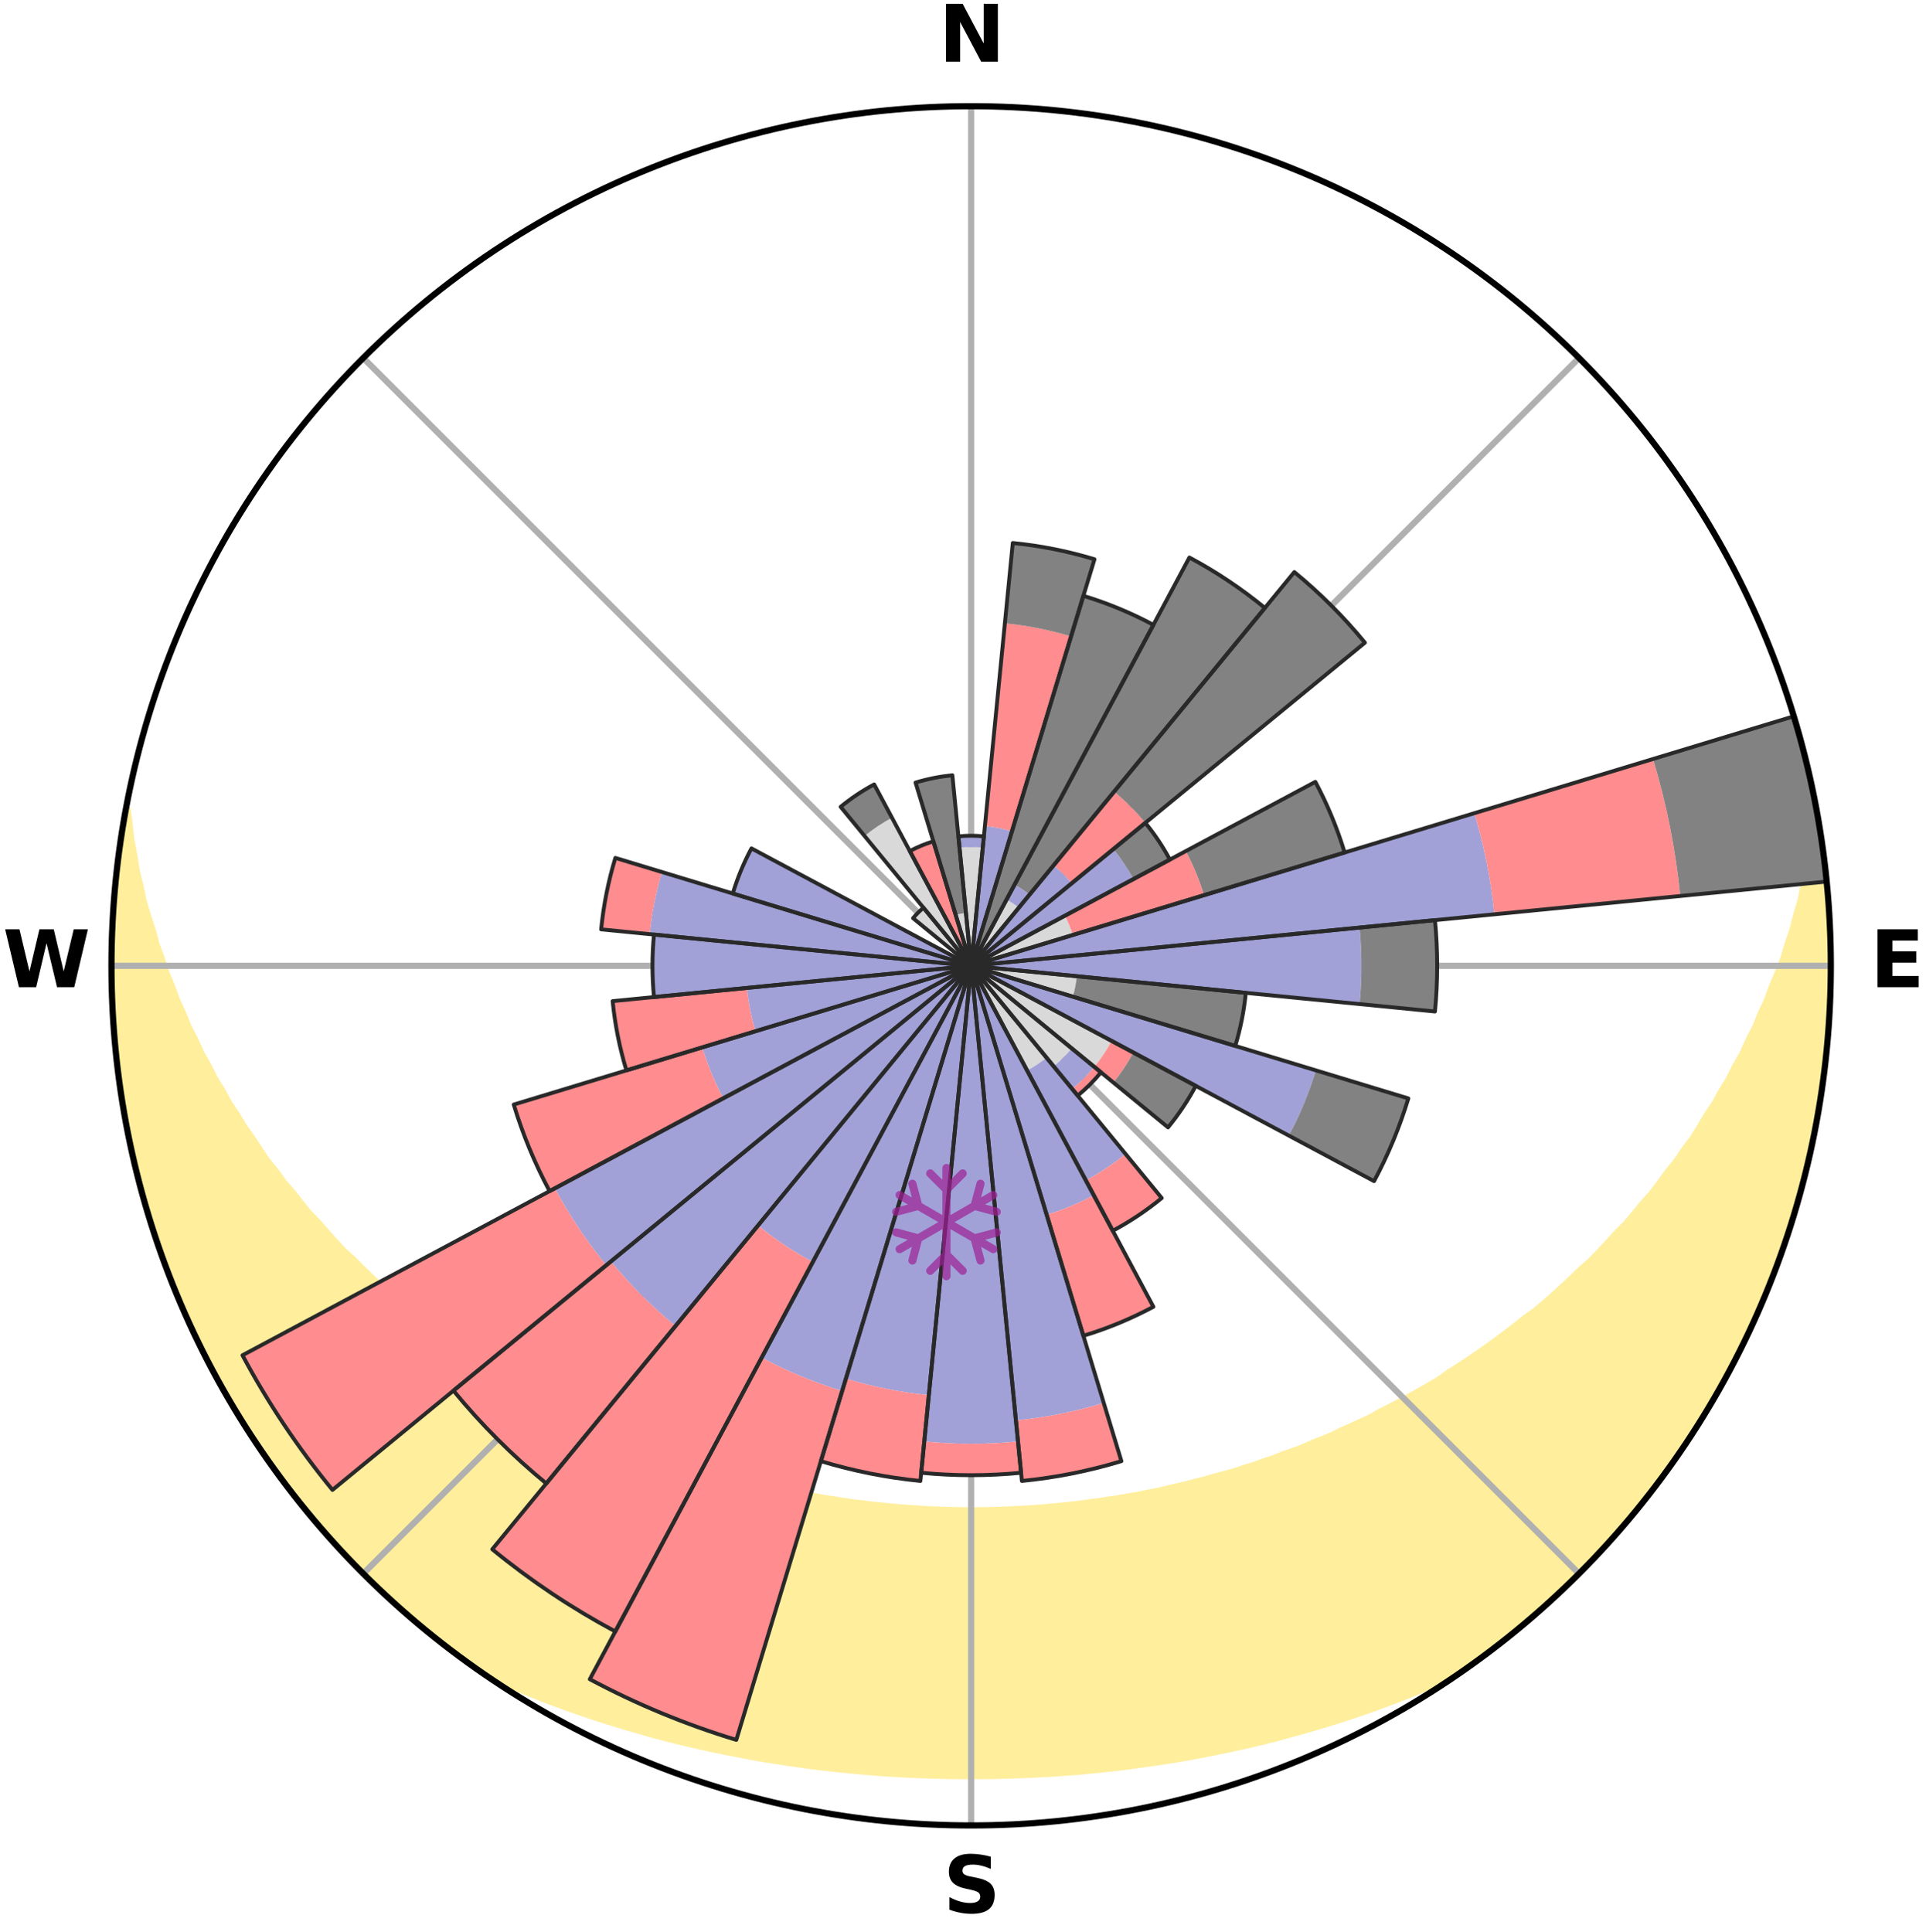 <?xml version="1.0" encoding="utf-8" standalone="no"?>
<!DOCTYPE svg PUBLIC "-//W3C//DTD SVG 1.1//EN"
  "http://www.w3.org/Graphics/SVG/1.1/DTD/svg11.dtd">
<svg xmlns:xlink="http://www.w3.org/1999/xlink" width="248.41pt" height="249.158pt" viewBox="0 0 248.41 249.158" xmlns="http://www.w3.org/2000/svg" version="1.1">
 <title>Ski Rose for Kvitfjell</title>
 <defs>
  <style type="text/css">*{stroke-linejoin: round; stroke-linecap: butt}</style>
 </defs>
 <g id="figure_1">
  <g id="patch_1">
   <path d="M 0 249.158 
L 248.41 249.158 
L 248.41 0 
L 0 0 
z
" style="fill: #ffffff"/>
  </g>
  <g id="axes_1">
   <g id="patch_2">
    <path d="M 236.135 124.579 
C 236.135 110.018 233.267 95.599 227.695 82.147 
C 222.122 68.695 213.955 56.471 203.659 46.175 
C 193.363 35.879 181.139 27.711 167.687 22.139 
C 154.235 16.567 139.815 13.699 125.255 13.699 
C 110.694 13.699 96.275 16.567 82.823 22.139 
C 69.371 27.711 57.147 35.879 46.851 46.175 
C 36.555 56.471 28.387 68.695 22.815 82.147 
C 17.243 95.599 14.375 110.018 14.375 124.579 
C 14.375 139.14 17.243 153.559 22.815 167.011 
C 28.387 180.463 36.555 192.687 46.851 202.983 
C 57.147 213.279 69.371 221.447 82.823 227.019 
C 96.275 232.591 110.694 235.459 125.255 235.459 
C 139.815 235.459 154.235 232.591 167.687 227.019 
C 181.139 221.447 193.363 213.279 203.659 202.983 
C 213.955 192.687 222.122 180.463 227.695 167.011 
C 233.267 153.559 236.135 139.14 236.135 124.579 
M 125.255 124.579 
C 125.255 124.579 125.255 124.579 125.255 124.579 
C 125.255 124.579 125.255 124.579 125.255 124.579 
C 125.255 124.579 125.255 124.579 125.255 124.579 
C 125.255 124.579 125.255 124.579 125.255 124.579 
C 125.255 124.579 125.255 124.579 125.255 124.579 
C 125.255 124.579 125.255 124.579 125.255 124.579 
C 125.255 124.579 125.255 124.579 125.255 124.579 
C 125.255 124.579 125.255 124.579 125.255 124.579 
C 125.255 124.579 125.255 124.579 125.255 124.579 
C 125.255 124.579 125.255 124.579 125.255 124.579 
C 125.255 124.579 125.255 124.579 125.255 124.579 
C 125.255 124.579 125.255 124.579 125.255 124.579 
C 125.255 124.579 125.255 124.579 125.255 124.579 
C 125.255 124.579 125.255 124.579 125.255 124.579 
C 125.255 124.579 125.255 124.579 125.255 124.579 
C 125.255 124.579 125.255 124.579 125.255 124.579 
z
" style="fill: #ffffff"/>
   </g>
   <g id="PolyCollection_1">
    <defs>
     <path id="mbd6d3e85ed" d="M 234.603 -142.878 
L 234.215 -142.813 
L 233.89 -140.815 
L 233.639 -138.848 
L 233.206 -136.879 
L 232.723 -134.927 
L 232.333 -133.006 
L 231.762 -131.093 
L 231.293 -129.209 
L 230.644 -127.339 
L 230.102 -125.494 
L 229.382 -123.67 
L 228.627 -121.872 
L 227.986 -120.094 
L 227.168 -118.346 
L 226.465 -116.614 
L 225.589 -114.918 
L 224.829 -113.234 
L 223.898 -111.592 
L 223.084 -109.958 
L 222.102 -108.372 
L 221.238 -106.79 
L 220.21 -105.26 
L 219.299 -103.73 
L 218.366 -102.225 
L 217.274 -100.781 
L 216.299 -99.33 
L 215.169 -97.945 
L 214.156 -96.549 
L 213.125 -95.178 
L 211.945 -93.88 
L 210.88 -92.565 
L 209.799 -91.276 
L 208.576 -90.066 
L 207.467 -88.832 
L 206.343 -87.625 
L 205.205 -86.445 
L 203.938 -85.349 
L 202.778 -84.223 
L 201.607 -83.123 
L 200.425 -82.05 
L 199.233 -81.002 
L 198.032 -79.981 
L 196.719 -79.052 
L 195.504 -78.082 
L 194.281 -77.139 
L 193.052 -76.22 
L 191.817 -75.326 
L 190.576 -74.456 
L 189.33 -73.611 
L 188.08 -72.79 
L 186.826 -71.993 
L 185.65 -71.146 
L 184.387 -70.395 
L 183.121 -69.666 
L 181.853 -68.961 
L 180.583 -68.277 
L 179.312 -67.615 
L 178.04 -66.974 
L 176.832 -66.281 
L 175.557 -65.683 
L 174.282 -65.104 
L 173.008 -64.545 
L 171.789 -63.935 
L 170.514 -63.415 
L 169.24 -62.914 
L 168.014 -62.364 
L 166.741 -61.9 
L 165.47 -61.453 
L 164.241 -60.959 
L 162.972 -60.547 
L 161.741 -60.09 
L 160.475 -59.712 
L 159.242 -59.29 
L 157.979 -58.944 
L 156.719 -58.614 
L 155.486 -58.242 
L 154.23 -57.942 
L 152.997 -57.604 
L 151.744 -57.332 
L 150.512 -57.027 
L 149.279 -56.737 
L 148.031 -56.508 
L 146.799 -56.25 
L 145.555 -56.048 
L 144.324 -55.819 
L 143.083 -55.642 
L 141.853 -55.444 
L 140.616 -55.291 
L 139.386 -55.121 
L 138.157 -54.966 
L 136.923 -54.85 
L 135.695 -54.724 
L 134.466 -54.612 
L 133.236 -54.531 
L 132.008 -54.447 
L 130.779 -54.388 
L 129.551 -54.331 
L 128.324 -54.288 
L 127.096 -54.264 
L 125.869 -54.248 
L 124.641 -54.248 
L 123.414 -54.266 
L 122.186 -54.294 
L 120.959 -54.339 
L 119.731 -54.388 
L 118.503 -54.46 
L 117.276 -54.547 
L 116.046 -54.63 
L 114.818 -54.744 
L 113.59 -54.873 
L 112.358 -54.992 
L 111.129 -55.149 
L 109.894 -55.291 
L 108.665 -55.477 
L 107.436 -55.677 
L 106.197 -55.857 
L 104.967 -56.087 
L 103.724 -56.293 
L 102.494 -56.553 
L 101.247 -56.784 
L 100.016 -57.075 
L 98.766 -57.334 
L 97.535 -57.657 
L 96.281 -57.944 
L 95.049 -58.299 
L 93.792 -58.615 
L 92.56 -59.004 
L 91.3 -59.352 
L 90.069 -59.775 
L 88.805 -60.155 
L 87.576 -60.614 
L 86.31 -61.027 
L 85.041 -61.457 
L 83.815 -61.97 
L 82.545 -62.435 
L 81.322 -62.987 
L 80.051 -63.489 
L 78.779 -64.01 
L 77.562 -64.621 
L 76.29 -65.181 
L 75.019 -65.76 
L 73.747 -66.36 
L 72.541 -67.052 
L 71.273 -67.694 
L 70.005 -68.356 
L 68.738 -69.04 
L 67.474 -69.747 
L 66.211 -70.475 
L 64.951 -71.227 
L 63.778 -72.073 
L 62.527 -72.87 
L 61.28 -73.691 
L 60.037 -74.536 
L 58.8 -75.405 
L 57.568 -76.298 
L 56.342 -77.217 
L 55.123 -78.16 
L 53.911 -79.128 
L 52.601 -80.057 
L 51.404 -81.077 
L 50.215 -82.124 
L 49.037 -83.196 
L 47.869 -84.295 
L 46.712 -85.419 
L 45.568 -86.57 
L 44.315 -87.692 
L 43.194 -88.898 
L 42.087 -90.13 
L 40.995 -91.388 
L 39.79 -92.625 
L 38.728 -93.938 
L 37.684 -95.278 
L 36.524 -96.602 
L 35.514 -97.997 
L 34.388 -99.379 
L 33.416 -100.828 
L 32.465 -102.302 
L 31.397 -103.771 
L 30.489 -105.299 
L 29.463 -106.825 
L 28.602 -108.405 
L 27.624 -109.988 
L 26.812 -111.619 
L 25.884 -113.257 
L 25.127 -114.938 
L 24.253 -116.63 
L 23.552 -118.359 
L 22.738 -120.103 
L 22.098 -121.878 
L 21.346 -123.672 
L 20.771 -125.491 
L 20.087 -127.333 
L 19.581 -129.193 
L 18.971 -131.08 
L 18.401 -132.989 
L 18.01 -134.906 
L 17.526 -136.853 
L 17.222 -138.802 
L 16.836 -140.782 
L 16.63 -142.757 
L 16.354 -144.763 
L 16.235 -144.785 
L 16.235 -144.785 
L 15.946 -142.871 
L 15.69 -140.954 
L 15.348 -139.049 
L 15.16 -137.123 
L 14.931 -135.202 
L 14.811 -133.271 
L 14.601 -131.347 
L 14.548 -129.413 
L 14.452 -127.481 
L 14.466 -125.546 
L 14.39 -123.612 
L 14.47 -121.678 
L 14.506 -119.744 
L 14.653 -117.814 
L 14.832 -115.889 
L 14.922 -113.955 
L 15.167 -112.036 
L 15.364 -110.112 
L 15.674 -108.202 
L 16.015 -106.299 
L 16.269 -104.38 
L 16.675 -102.488 
L 17.03 -100.586 
L 17.499 -98.709 
L 17.999 -96.841 
L 18.415 -94.95 
L 18.978 -93.099 
L 19.572 -91.258 
L 20.112 -89.399 
L 20.768 -87.578 
L 21.453 -85.769 
L 22.169 -83.973 
L 22.831 -82.154 
L 23.607 -80.381 
L 24.412 -78.622 
L 25.247 -76.878 
L 26.029 -75.107 
L 26.923 -73.391 
L 27.845 -71.69 
L 28.81 -70.013 
L 29.789 -68.345 
L 30.718 -66.647 
L 31.755 -65.013 
L 32.819 -63.397 
L 33.911 -61.8 
L 35.041 -60.23 
L 36.187 -58.672 
L 37.293 -57.084 
L 38.495 -55.567 
L 39.724 -54.073 
L 40.991 -52.611 
L 42.218 -51.114 
L 43.528 -49.69 
L 44.863 -48.29 
L 46.178 -46.871 
L 47.587 -45.544 
L 48.942 -44.162 
L 50.35 -42.835 
L 51.791 -41.543 
L 53.247 -40.269 
L 54.728 -39.023 
L 56.252 -37.831 
L 57.78 -36.645 
L 59.303 -35.451 
L 60.87 -34.315 
L 62.526 -33.308 
L 64.303 -32.491 
L 66.108 -31.737 
L 67.902 -30.987 
L 69.698 -30.263 
L 71.504 -29.574 
L 73.31 -28.909 
L 75.123 -28.278 
L 76.937 -27.668 
L 78.756 -27.092 
L 80.574 -26.535 
L 82.396 -26.011 
L 84.208 -25.484 
L 86.031 -25.004 
L 87.857 -24.555 
L 89.682 -24.124 
L 91.509 -23.723 
L 93.334 -23.338 
L 95.161 -22.983 
L 96.982 -22.629 
L 98.807 -22.313 
L 100.634 -22.027 
L 102.459 -21.755 
L 104.282 -21.494 
L 106.108 -21.273 
L 107.933 -21.066 
L 109.758 -20.888 
L 111.581 -20.717 
L 113.405 -20.574 
L 115.229 -20.459 
L 117.052 -20.354 
L 118.875 -20.273 
L 120.698 -20.22 
L 122.521 -20.18 
L 124.344 -20.163 
L 126.166 -20.164 
L 127.989 -20.182 
L 129.811 -20.216 
L 131.634 -20.277 
L 133.457 -20.36 
L 135.281 -20.454 
L 137.104 -20.577 
L 138.929 -20.712 
L 140.752 -20.883 
L 142.576 -21.069 
L 144.402 -21.268 
L 146.225 -21.506 
L 148.05 -21.757 
L 149.877 -22.021 
L 151.702 -22.315 
L 153.53 -22.623 
L 155.351 -22.978 
L 157.175 -23.34 
L 159.003 -23.717 
L 160.827 -24.125 
L 162.654 -24.549 
L 164.478 -25.005 
L 166.292 -25.507 
L 168.116 -26.005 
L 169.936 -26.536 
L 171.757 -27.086 
L 173.572 -27.669 
L 175.389 -28.272 
L 177.199 -28.909 
L 179.009 -29.568 
L 180.811 -30.263 
L 182.612 -30.981 
L 184.402 -31.737 
L 186.189 -32.517 
L 187.987 -33.303 
L 189.631 -34.328 
L 191.205 -35.453 
L 192.75 -36.617 
L 194.273 -37.811 
L 195.758 -39.052 
L 197.245 -40.289 
L 198.721 -41.54 
L 200.132 -42.865 
L 201.561 -44.169 
L 202.955 -45.511 
L 204.318 -46.884 
L 205.653 -48.284 
L 206.945 -49.724 
L 208.289 -51.117 
L 209.553 -52.582 
L 210.764 -54.091 
L 212.021 -55.562 
L 213.207 -57.091 
L 214.325 -58.671 
L 215.522 -60.192 
L 216.576 -61.816 
L 217.683 -63.402 
L 218.76 -65.01 
L 219.738 -66.68 
L 220.752 -68.327 
L 221.75 -69.985 
L 222.605 -71.722 
L 223.524 -73.424 
L 224.418 -75.138 
L 225.272 -76.873 
L 226.094 -78.624 
L 226.883 -80.39 
L 227.641 -82.17 
L 228.363 -83.964 
L 229.054 -85.77 
L 229.711 -87.589 
L 230.335 -89.42 
L 230.917 -91.264 
L 231.472 -93.116 
L 231.994 -94.978 
L 232.599 -96.818 
L 233.054 -98.699 
L 233.461 -100.59 
L 233.847 -102.486 
L 234.199 -104.387 
L 234.499 -106.298 
L 234.903 -108.192 
L 235.153 -110.111 
L 235.368 -112.033 
L 235.549 -113.959 
L 235.673 -115.889 
L 235.909 -117.811 
L 235.987 -119.744 
L 236.031 -121.678 
L 236.041 -123.612 
L 236.117 -125.547 
L 236.058 -127.481 
L 235.966 -129.413 
L 235.841 -131.343 
L 235.78 -133.278 
L 235.587 -135.203 
L 235.36 -137.124 
L 235.101 -139.041 
L 234.808 -140.952 
L 234.603 -142.878 
z
" style="stroke: #ffee9c"/>
    </defs>
    <g clip-path="url(#p24fbaa9d00)">
     <use xlink:href="#mbd6d3e85ed" x="0" y="249.158" style="fill: #ffee9c; stroke: #ffee9c"/>
    </g>
   </g>
   <g id="matplotlib.axis_1">
    <g id="xtick_1">
     <g id="line2d_1">
      <path d="M 125.255 124.579 
L 125.255 13.699 
" clip-path="url(#p24fbaa9d00)" style="fill: none; stroke: #b0b0b0; stroke-width: 0.8; stroke-linecap: square"/>
     </g>
     <g id="text_1">
      <!-- N -->
      <g transform="translate(121.07 7.958) scale(0.1 -0.1)">
       <defs>
        <path id="DejaVuSans-Bold-4e" d="M 588 4666 
L 1931 4666 
L 3628 1466 
L 3628 4666 
L 4769 4666 
L 4769 0 
L 3425 0 
L 1728 3200 
L 1728 0 
L 588 0 
L 588 4666 
z
" transform="scale(0.016)"/>
       </defs>
       <use xlink:href="#DejaVuSans-Bold-4e"/>
      </g>
     </g>
    </g>
    <g id="xtick_2">
     <g id="line2d_2">
      <path d="M 125.255 124.579 
L 203.659 46.175 
" clip-path="url(#p24fbaa9d00)" style="fill: none; stroke: #b0b0b0; stroke-width: 0.8; stroke-linecap: square"/>
     </g>
    </g>
    <g id="xtick_3">
     <g id="line2d_3">
      <path d="M 125.255 124.579 
L 236.135 124.579 
" clip-path="url(#p24fbaa9d00)" style="fill: none; stroke: #b0b0b0; stroke-width: 0.8; stroke-linecap: square"/>
     </g>
     <g id="text_2">
      <!-- E -->
      <g transform="translate(241.219 127.338) scale(0.1 -0.1)">
       <defs>
        <path id="DejaVuSans-Bold-45" d="M 588 4666 
L 3834 4666 
L 3834 3756 
L 1791 3756 
L 1791 2888 
L 3713 2888 
L 3713 1978 
L 1791 1978 
L 1791 909 
L 3903 909 
L 3903 0 
L 588 0 
L 588 4666 
z
" transform="scale(0.016)"/>
       </defs>
       <use xlink:href="#DejaVuSans-Bold-45"/>
      </g>
     </g>
    </g>
    <g id="xtick_4">
     <g id="line2d_4">
      <path d="M 125.255 124.579 
L 203.659 202.983 
" clip-path="url(#p24fbaa9d00)" style="fill: none; stroke: #b0b0b0; stroke-width: 0.8; stroke-linecap: square"/>
     </g>
    </g>
    <g id="xtick_5">
     <g id="line2d_5">
      <path d="M 125.255 124.579 
L 125.255 235.459 
" clip-path="url(#p24fbaa9d00)" style="fill: none; stroke: #b0b0b0; stroke-width: 0.8; stroke-linecap: square"/>
     </g>
     <g id="text_3">
      <!-- S -->
      <g transform="translate(121.654 246.718) scale(0.1 -0.1)">
       <defs>
        <path id="DejaVuSans-Bold-53" d="M 3834 4519 
L 3834 3531 
Q 3450 3703 3084 3790 
Q 2719 3878 2394 3878 
Q 1963 3878 1756 3759 
Q 1550 3641 1550 3391 
Q 1550 3203 1689 3098 
Q 1828 2994 2194 2919 
L 2706 2816 
Q 3484 2659 3812 2340 
Q 4141 2022 4141 1434 
Q 4141 663 3683 286 
Q 3225 -91 2284 -91 
Q 1841 -91 1394 -6 
Q 947 78 500 244 
L 500 1259 
Q 947 1022 1364 901 
Q 1781 781 2169 781 
Q 2563 781 2772 912 
Q 2981 1044 2981 1288 
Q 2981 1506 2839 1625 
Q 2697 1744 2272 1838 
L 1806 1941 
Q 1106 2091 782 2419 
Q 459 2747 459 3303 
Q 459 4000 909 4375 
Q 1359 4750 2203 4750 
Q 2588 4750 2994 4692 
Q 3400 4634 3834 4519 
z
" transform="scale(0.016)"/>
       </defs>
       <use xlink:href="#DejaVuSans-Bold-53"/>
      </g>
     </g>
    </g>
    <g id="xtick_6">
     <g id="line2d_6">
      <path d="M 125.255 124.579 
L 46.851 202.983 
" clip-path="url(#p24fbaa9d00)" style="fill: none; stroke: #b0b0b0; stroke-width: 0.8; stroke-linecap: square"/>
     </g>
    </g>
    <g id="xtick_7">
     <g id="line2d_7">
      <path d="M 125.255 124.579 
L 14.375 124.579 
" clip-path="url(#p24fbaa9d00)" style="fill: none; stroke: #b0b0b0; stroke-width: 0.8; stroke-linecap: square"/>
     </g>
     <g id="text_4">
      <!-- W -->
      <g transform="translate(0.36 127.338) scale(0.1 -0.1)">
       <defs>
        <path id="DejaVuSans-Bold-57" d="M 191 4666 
L 1344 4666 
L 2150 1275 
L 2950 4666 
L 4109 4666 
L 4909 1275 
L 5716 4666 
L 6859 4666 
L 5759 0 
L 4372 0 
L 3525 3547 
L 2688 0 
L 1300 0 
L 191 4666 
z
" transform="scale(0.016)"/>
       </defs>
       <use xlink:href="#DejaVuSans-Bold-57"/>
      </g>
     </g>
    </g>
    <g id="xtick_8">
     <g id="line2d_8">
      <path d="M 125.255 124.579 
L 46.851 46.175 
" clip-path="url(#p24fbaa9d00)" style="fill: none; stroke: #b0b0b0; stroke-width: 0.8; stroke-linecap: square"/>
     </g>
    </g>
   </g>
   <g id="matplotlib.axis_2"/>
   <g id="patch_3">
    <path d="M 125.255 124.579 
C 125.255 124.579 125.255 124.579 125.255 124.579 
C 125.255 124.579 125.255 124.579 125.255 124.579 
L 126.756 109.335 
C 126.257 109.286 125.756 109.262 125.255 109.262 
C 124.753 109.262 124.252 109.286 123.753 109.335 
z
" clip-path="url(#p24fbaa9d00)" style="fill: #d9d9d9"/>
   </g>
   <g id="patch_4">
    <path d="M 125.255 124.579 
C 125.255 124.579 125.255 124.579 125.255 124.579 
C 125.255 124.579 125.255 124.579 125.255 124.579 
L 125.255 124.579 
C 125.255 124.579 125.255 124.579 125.255 124.579 
C 125.255 124.579 125.255 124.579 125.255 124.579 
z
" clip-path="url(#p24fbaa9d00)" style="fill: #d9d9d9"/>
   </g>
   <g id="patch_5">
    <path d="M 125.255 124.579 
C 125.255 124.579 125.255 124.579 125.255 124.579 
C 125.255 124.579 125.255 124.579 125.255 124.579 
L 125.255 124.579 
C 125.255 124.579 125.255 124.579 125.255 124.579 
C 125.255 124.579 125.255 124.579 125.255 124.579 
z
" clip-path="url(#p24fbaa9d00)" style="fill: #d9d9d9"/>
   </g>
   <g id="patch_6">
    <path d="M 125.255 124.579 
C 125.255 124.579 125.255 124.579 125.255 124.579 
C 125.255 124.579 125.255 124.579 125.255 124.579 
L 131.401 117.09 
C 131.155 116.889 130.901 116.7 130.637 116.524 
C 130.373 116.348 130.101 116.185 129.822 116.035 
z
" clip-path="url(#p24fbaa9d00)" style="fill: #d9d9d9"/>
   </g>
   <g id="patch_7">
    <path d="M 125.255 124.579 
C 125.255 124.579 125.255 124.579 125.255 124.579 
C 125.255 124.579 125.255 124.579 125.255 124.579 
L 125.255 124.579 
C 125.255 124.579 125.255 124.579 125.255 124.579 
C 125.255 124.579 125.255 124.579 125.255 124.579 
z
" clip-path="url(#p24fbaa9d00)" style="fill: #d9d9d9"/>
   </g>
   <g id="patch_8">
    <path d="M 125.255 124.579 
C 125.255 124.579 125.255 124.579 125.255 124.579 
C 125.255 124.579 125.255 124.579 125.255 124.579 
L 125.255 124.579 
C 125.255 124.579 125.255 124.579 125.255 124.579 
C 125.255 124.579 125.255 124.579 125.255 124.579 
z
" clip-path="url(#p24fbaa9d00)" style="fill: #d9d9d9"/>
   </g>
   <g id="patch_9">
    <path d="M 125.255 124.579 
C 125.255 124.579 125.255 124.579 125.255 124.579 
C 125.255 124.579 125.255 124.579 125.255 124.579 
L 138.365 120.602 
C 138.235 120.173 138.084 119.75 137.912 119.336 
C 137.741 118.922 137.549 118.516 137.337 118.121 
z
" clip-path="url(#p24fbaa9d00)" style="fill: #d9d9d9"/>
   </g>
   <g id="patch_10">
    <path d="M 125.255 124.579 
C 125.255 124.579 125.255 124.579 125.255 124.579 
C 125.255 124.579 125.255 124.579 125.255 124.579 
L 125.255 124.579 
C 125.255 124.579 125.255 124.579 125.255 124.579 
C 125.255 124.579 125.255 124.579 125.255 124.579 
z
" clip-path="url(#p24fbaa9d00)" style="fill: #d9d9d9"/>
   </g>
   <g id="patch_11">
    <path d="M 125.255 124.579 
C 125.255 124.579 125.255 124.579 125.255 124.579 
C 125.255 124.579 125.255 124.579 125.255 124.579 
L 125.255 124.579 
C 125.255 124.579 125.255 124.579 125.255 124.579 
C 125.255 124.579 125.255 124.579 125.255 124.579 
z
" clip-path="url(#p24fbaa9d00)" style="fill: #d9d9d9"/>
   </g>
   <g id="patch_12">
    <path d="M 125.255 124.579 
C 125.255 124.579 125.255 124.579 125.255 124.579 
C 125.255 124.579 125.255 124.579 125.255 124.579 
L 138.365 128.556 
C 138.495 128.127 138.604 127.692 138.692 127.252 
C 138.779 126.812 138.845 126.368 138.889 125.922 
z
" clip-path="url(#p24fbaa9d00)" style="fill: #d9d9d9"/>
   </g>
   <g id="patch_13">
    <path d="M 125.255 124.579 
C 125.255 124.579 125.255 124.579 125.255 124.579 
C 125.255 124.579 125.255 124.579 125.255 124.579 
L 125.255 124.579 
C 125.255 124.579 125.255 124.579 125.255 124.579 
C 125.255 124.579 125.255 124.579 125.255 124.579 
z
" clip-path="url(#p24fbaa9d00)" style="fill: #d9d9d9"/>
   </g>
   <g id="patch_14">
    <path d="M 125.255 124.579 
C 125.255 124.579 125.255 124.579 125.255 124.579 
C 125.255 124.579 125.255 124.579 125.255 124.579 
L 141.141 137.616 
C 141.567 137.096 141.968 136.556 142.342 135.996 
C 142.716 135.437 143.062 134.86 143.379 134.267 
z
" clip-path="url(#p24fbaa9d00)" style="fill: #d9d9d9"/>
   </g>
   <g id="patch_15">
    <path d="M 125.255 124.579 
C 125.255 124.579 125.255 124.579 125.255 124.579 
C 125.255 124.579 125.255 124.579 125.255 124.579 
L 135.9 137.55 
C 136.324 137.201 136.731 136.832 137.12 136.444 
C 137.508 136.056 137.877 135.648 138.226 135.224 
z
" clip-path="url(#p24fbaa9d00)" style="fill: #d9d9d9"/>
   </g>
   <g id="patch_16">
    <path d="M 125.255 124.579 
C 125.255 124.579 125.255 124.579 125.255 124.579 
C 125.255 124.579 125.255 124.579 125.255 124.579 
L 132.475 138.088 
C 132.918 137.852 133.348 137.594 133.765 137.315 
C 134.182 137.037 134.585 136.738 134.972 136.42 
z
" clip-path="url(#p24fbaa9d00)" style="fill: #d9d9d9"/>
   </g>
   <g id="patch_17">
    <path d="M 125.255 124.579 
C 125.255 124.579 125.255 124.579 125.255 124.579 
C 125.255 124.579 125.255 124.579 125.255 124.579 
L 125.255 124.579 
C 125.255 124.579 125.255 124.579 125.255 124.579 
C 125.255 124.579 125.255 124.579 125.255 124.579 
z
" clip-path="url(#p24fbaa9d00)" style="fill: #d9d9d9"/>
   </g>
   <g id="patch_18">
    <path d="M 125.255 124.579 
C 125.255 124.579 125.255 124.579 125.255 124.579 
C 125.255 124.579 125.255 124.579 125.255 124.579 
L 125.255 124.579 
C 125.255 124.579 125.255 124.579 125.255 124.579 
C 125.255 124.579 125.255 124.579 125.255 124.579 
z
" clip-path="url(#p24fbaa9d00)" style="fill: #d9d9d9"/>
   </g>
   <g id="patch_19">
    <path d="M 125.255 124.579 
C 125.255 124.579 125.255 124.579 125.255 124.579 
C 125.255 124.579 125.255 124.579 125.255 124.579 
L 125.255 124.579 
C 125.255 124.579 125.255 124.579 125.255 124.579 
C 125.255 124.579 125.255 124.579 125.255 124.579 
z
" clip-path="url(#p24fbaa9d00)" style="fill: #d9d9d9"/>
   </g>
   <g id="patch_20">
    <path d="M 125.255 124.579 
C 125.255 124.579 125.255 124.579 125.255 124.579 
C 125.255 124.579 125.255 124.579 125.255 124.579 
L 125.255 124.579 
C 125.255 124.579 125.255 124.579 125.255 124.579 
C 125.255 124.579 125.255 124.579 125.255 124.579 
z
" clip-path="url(#p24fbaa9d00)" style="fill: #d9d9d9"/>
   </g>
   <g id="patch_21">
    <path d="M 125.255 124.579 
C 125.255 124.579 125.255 124.579 125.255 124.579 
C 125.255 124.579 125.255 124.579 125.255 124.579 
L 125.255 124.579 
C 125.255 124.579 125.255 124.579 125.255 124.579 
C 125.255 124.579 125.255 124.579 125.255 124.579 
z
" clip-path="url(#p24fbaa9d00)" style="fill: #d9d9d9"/>
   </g>
   <g id="patch_22">
    <path d="M 125.255 124.579 
C 125.255 124.579 125.255 124.579 125.255 124.579 
C 125.255 124.579 125.255 124.579 125.255 124.579 
L 125.255 124.579 
C 125.255 124.579 125.255 124.579 125.255 124.579 
C 125.255 124.579 125.255 124.579 125.255 124.579 
z
" clip-path="url(#p24fbaa9d00)" style="fill: #d9d9d9"/>
   </g>
   <g id="patch_23">
    <path d="M 125.255 124.579 
C 125.255 124.579 125.255 124.579 125.255 124.579 
C 125.255 124.579 125.255 124.579 125.255 124.579 
L 125.255 124.579 
C 125.255 124.579 125.255 124.579 125.255 124.579 
C 125.255 124.579 125.255 124.579 125.255 124.579 
z
" clip-path="url(#p24fbaa9d00)" style="fill: #d9d9d9"/>
   </g>
   <g id="patch_24">
    <path d="M 125.255 124.579 
C 125.255 124.579 125.255 124.579 125.255 124.579 
C 125.255 124.579 125.255 124.579 125.255 124.579 
L 125.255 124.579 
C 125.255 124.579 125.255 124.579 125.255 124.579 
C 125.255 124.579 125.255 124.579 125.255 124.579 
z
" clip-path="url(#p24fbaa9d00)" style="fill: #d9d9d9"/>
   </g>
   <g id="patch_25">
    <path d="M 125.255 124.579 
C 125.255 124.579 125.255 124.579 125.255 124.579 
C 125.255 124.579 125.255 124.579 125.255 124.579 
L 125.255 124.579 
C 125.255 124.579 125.255 124.579 125.255 124.579 
C 125.255 124.579 125.255 124.579 125.255 124.579 
z
" clip-path="url(#p24fbaa9d00)" style="fill: #d9d9d9"/>
   </g>
   <g id="patch_26">
    <path d="M 125.255 124.579 
C 125.255 124.579 125.255 124.579 125.255 124.579 
C 125.255 124.579 125.255 124.579 125.255 124.579 
L 125.255 124.579 
C 125.255 124.579 125.255 124.579 125.255 124.579 
C 125.255 124.579 125.255 124.579 125.255 124.579 
z
" clip-path="url(#p24fbaa9d00)" style="fill: #d9d9d9"/>
   </g>
   <g id="patch_27">
    <path d="M 125.255 124.579 
C 125.255 124.579 125.255 124.579 125.255 124.579 
C 125.255 124.579 125.255 124.579 125.255 124.579 
L 125.255 124.579 
C 125.255 124.579 125.255 124.579 125.255 124.579 
C 125.255 124.579 125.255 124.579 125.255 124.579 
z
" clip-path="url(#p24fbaa9d00)" style="fill: #d9d9d9"/>
   </g>
   <g id="patch_28">
    <path d="M 125.255 124.579 
C 125.255 124.579 125.255 124.579 125.255 124.579 
C 125.255 124.579 125.255 124.579 125.255 124.579 
L 125.255 124.579 
C 125.255 124.579 125.255 124.579 125.255 124.579 
C 125.255 124.579 125.255 124.579 125.255 124.579 
z
" clip-path="url(#p24fbaa9d00)" style="fill: #d9d9d9"/>
   </g>
   <g id="patch_29">
    <path d="M 125.255 124.579 
C 125.255 124.579 125.255 124.579 125.255 124.579 
C 125.255 124.579 125.255 124.579 125.255 124.579 
L 125.255 124.579 
C 125.255 124.579 125.255 124.579 125.255 124.579 
C 125.255 124.579 125.255 124.579 125.255 124.579 
z
" clip-path="url(#p24fbaa9d00)" style="fill: #d9d9d9"/>
   </g>
   <g id="patch_30">
    <path d="M 125.255 124.579 
C 125.255 124.579 125.255 124.579 125.255 124.579 
C 125.255 124.579 125.255 124.579 125.255 124.579 
L 125.255 124.579 
C 125.255 124.579 125.255 124.579 125.255 124.579 
C 125.255 124.579 125.255 124.579 125.255 124.579 
z
" clip-path="url(#p24fbaa9d00)" style="fill: #d9d9d9"/>
   </g>
   <g id="patch_31">
    <path d="M 125.255 124.579 
C 125.255 124.579 125.255 124.579 125.255 124.579 
C 125.255 124.579 125.255 124.579 125.255 124.579 
L 119.109 117.09 
C 118.864 117.292 118.629 117.505 118.405 117.729 
C 118.18 117.953 117.967 118.188 117.766 118.433 
z
" clip-path="url(#p24fbaa9d00)" style="fill: #d9d9d9"/>
   </g>
   <g id="patch_32">
    <path d="M 125.255 124.579 
C 125.255 124.579 125.255 124.579 125.255 124.579 
C 125.255 124.579 125.255 124.579 125.255 124.579 
L 115.043 105.475 
C 114.418 105.809 113.81 106.174 113.22 106.568 
C 112.63 106.962 112.061 107.384 111.512 107.834 
z
" clip-path="url(#p24fbaa9d00)" style="fill: #d9d9d9"/>
   </g>
   <g id="patch_33">
    <path d="M 125.255 124.579 
C 125.255 124.579 125.255 124.579 125.255 124.579 
C 125.255 124.579 125.255 124.579 125.255 124.579 
L 125.255 124.579 
C 125.255 124.579 125.255 124.579 125.255 124.579 
C 125.255 124.579 125.255 124.579 125.255 124.579 
z
" clip-path="url(#p24fbaa9d00)" style="fill: #d9d9d9"/>
   </g>
   <g id="patch_34">
    <path d="M 125.255 124.579 
C 125.255 124.579 125.255 124.579 125.255 124.579 
C 125.255 124.579 125.255 124.579 125.255 124.579 
L 124.583 117.762 
C 124.36 117.784 124.138 117.817 123.918 117.86 
C 123.699 117.904 123.481 117.959 123.266 118.024 
z
" clip-path="url(#p24fbaa9d00)" style="fill: #d9d9d9"/>
   </g>
   <g id="patch_35">
    <path d="M 123.753 109.335 
C 124.252 109.286 124.753 109.262 125.255 109.262 
C 125.756 109.262 126.257 109.286 126.756 109.335 
L 126.9 107.88 
C 126.353 107.827 125.804 107.8 125.255 107.8 
C 124.706 107.8 124.157 107.827 123.61 107.88 
z
" clip-path="url(#p24fbaa9d00)" style="fill: #a1a1d8"/>
   </g>
   <g id="patch_36">
    <path d="M 125.255 124.579 
C 125.255 124.579 125.255 124.579 125.255 124.579 
C 125.255 124.579 125.255 124.579 125.255 124.579 
L 130.516 107.236 
C 129.948 107.063 129.372 106.919 128.791 106.803 
C 128.209 106.688 127.622 106.601 127.031 106.542 
z
" clip-path="url(#p24fbaa9d00)" style="fill: #a1a1d8"/>
   </g>
   <g id="patch_37">
    <path d="M 125.255 124.579 
C 125.255 124.579 125.255 124.579 125.255 124.579 
C 125.255 124.579 125.255 124.579 125.255 124.579 
L 125.255 124.579 
C 125.255 124.579 125.255 124.579 125.255 124.579 
C 125.255 124.579 125.255 124.579 125.255 124.579 
z
" clip-path="url(#p24fbaa9d00)" style="fill: #a1a1d8"/>
   </g>
   <g id="patch_38">
    <path d="M 129.822 116.035 
C 130.101 116.185 130.373 116.348 130.637 116.524 
C 130.901 116.7 131.155 116.889 131.401 117.09 
L 132.782 115.407 
C 132.482 115.161 132.17 114.93 131.847 114.714 
C 131.524 114.498 131.19 114.298 130.848 114.115 
z
" clip-path="url(#p24fbaa9d00)" style="fill: #a1a1d8"/>
   </g>
   <g id="patch_39">
    <path d="M 125.255 124.579 
C 125.255 124.579 125.255 124.579 125.255 124.579 
C 125.255 124.579 125.255 124.579 125.255 124.579 
L 138.226 113.934 
C 137.877 113.51 137.508 113.103 137.12 112.714 
C 136.731 112.326 136.324 111.957 135.9 111.608 
z
" clip-path="url(#p24fbaa9d00)" style="fill: #a1a1d8"/>
   </g>
   <g id="patch_40">
    <path d="M 125.255 124.579 
C 125.255 124.579 125.255 124.579 125.255 124.579 
C 125.255 124.579 125.255 124.579 125.255 124.579 
L 146.183 113.393 
C 145.816 112.708 145.417 112.041 144.985 111.396 
C 144.554 110.75 144.091 110.125 143.598 109.525 
z
" clip-path="url(#p24fbaa9d00)" style="fill: #a1a1d8"/>
   </g>
   <g id="patch_41">
    <path d="M 137.337 118.121 
C 137.549 118.516 137.741 118.922 137.912 119.336 
C 138.084 119.75 138.235 120.173 138.365 120.602 
L 138.365 120.602 
C 138.235 120.173 138.084 119.75 137.912 119.336 
C 137.741 118.922 137.549 118.516 137.337 118.121 
z
" clip-path="url(#p24fbaa9d00)" style="fill: #a1a1d8"/>
   </g>
   <g id="patch_42">
    <path d="M 125.255 124.579 
C 125.255 124.579 125.255 124.579 125.255 124.579 
C 125.255 124.579 125.255 124.579 125.255 124.579 
L 192.742 117.932 
C 192.524 115.723 192.198 113.526 191.765 111.349 
C 191.332 109.172 190.793 107.018 190.148 104.894 
z
" clip-path="url(#p24fbaa9d00)" style="fill: #a1a1d8"/>
   </g>
   <g id="patch_43">
    <path d="M 125.255 124.579 
C 125.255 124.579 125.255 124.579 125.255 124.579 
C 125.255 124.579 125.255 124.579 125.255 124.579 
L 175.351 129.513 
C 175.512 127.873 175.593 126.227 175.593 124.579 
C 175.593 122.931 175.512 121.285 175.351 119.645 
z
" clip-path="url(#p24fbaa9d00)" style="fill: #a1a1d8"/>
   </g>
   <g id="patch_44">
    <path d="M 138.889 125.922 
C 138.845 126.368 138.779 126.812 138.692 127.252 
C 138.604 127.692 138.495 128.127 138.365 128.556 
L 138.365 128.556 
C 138.495 128.127 138.604 127.692 138.692 127.252 
C 138.779 126.812 138.845 126.368 138.889 125.922 
z
" clip-path="url(#p24fbaa9d00)" style="fill: #a1a1d8"/>
   </g>
   <g id="patch_45">
    <path d="M 125.255 124.579 
C 125.255 124.579 125.255 124.579 125.255 124.579 
C 125.255 124.579 125.255 124.579 125.255 124.579 
L 166.229 146.48 
C 166.946 145.139 167.597 143.764 168.179 142.359 
C 168.76 140.954 169.273 139.521 169.715 138.066 
z
" clip-path="url(#p24fbaa9d00)" style="fill: #a1a1d8"/>
   </g>
   <g id="patch_46">
    <path d="M 143.379 134.267 
C 143.062 134.86 142.716 135.437 142.342 135.996 
C 141.968 136.556 141.567 137.096 141.141 137.616 
L 141.141 137.616 
C 141.567 137.096 141.968 136.556 142.342 135.996 
C 142.716 135.437 143.062 134.86 143.379 134.267 
z
" clip-path="url(#p24fbaa9d00)" style="fill: #a1a1d8"/>
   </g>
   <g id="patch_47">
    <path d="M 138.226 135.224 
C 137.877 135.648 137.508 136.056 137.12 136.444 
C 136.731 136.832 136.324 137.201 135.9 137.55 
L 138.292 140.465 
C 138.812 140.038 139.311 139.586 139.786 139.111 
C 140.262 138.635 140.714 138.136 141.141 137.616 
z
" clip-path="url(#p24fbaa9d00)" style="fill: #a1a1d8"/>
   </g>
   <g id="patch_48">
    <path d="M 134.972 136.42 
C 134.585 136.738 134.182 137.037 133.765 137.315 
C 133.348 137.594 132.918 137.852 132.475 138.088 
L 140.053 152.264 
C 140.959 151.78 141.841 151.251 142.695 150.68 
C 143.549 150.109 144.375 149.497 145.169 148.845 
z
" clip-path="url(#p24fbaa9d00)" style="fill: #a1a1d8"/>
   </g>
   <g id="patch_49">
    <path d="M 125.255 124.579 
C 125.255 124.579 125.255 124.579 125.255 124.579 
C 125.255 124.579 125.255 124.579 125.255 124.579 
L 134.996 156.693 
C 136.048 156.374 137.082 156.004 138.097 155.583 
C 139.112 155.163 140.106 154.693 141.074 154.175 
z
" clip-path="url(#p24fbaa9d00)" style="fill: #a1a1d8"/>
   </g>
   <g id="patch_50">
    <path d="M 125.255 124.579 
C 125.255 124.579 125.255 124.579 125.255 124.579 
C 125.255 124.579 125.255 124.579 125.255 124.579 
L 131.031 183.223 
C 132.95 183.034 134.859 182.751 136.751 182.374 
C 138.643 181.998 140.515 181.529 142.361 180.969 
z
" clip-path="url(#p24fbaa9d00)" style="fill: #a1a1d8"/>
   </g>
   <g id="patch_51">
    <path d="M 125.255 124.579 
C 125.255 124.579 125.255 124.579 125.255 124.579 
C 125.255 124.579 125.255 124.579 125.255 124.579 
L 119.212 185.934 
C 121.22 186.132 123.237 186.231 125.255 186.231 
C 127.273 186.231 129.29 186.132 131.298 185.934 
z
" clip-path="url(#p24fbaa9d00)" style="fill: #a1a1d8"/>
   </g>
   <g id="patch_52">
    <path d="M 125.255 124.579 
C 125.255 124.579 125.255 124.579 125.255 124.579 
C 125.255 124.579 125.255 124.579 125.255 124.579 
L 109.1 177.834 
C 110.843 178.363 112.611 178.806 114.398 179.161 
C 116.184 179.516 117.987 179.784 119.8 179.962 
z
" clip-path="url(#p24fbaa9d00)" style="fill: #a1a1d8"/>
   </g>
   <g id="patch_53">
    <path d="M 125.255 124.579 
C 125.255 124.579 125.255 124.579 125.255 124.579 
C 125.255 124.579 125.255 124.579 125.255 124.579 
L 98.238 175.124 
C 99.892 176.009 101.589 176.811 103.322 177.529 
C 105.055 178.247 106.823 178.879 108.618 179.424 
z
" clip-path="url(#p24fbaa9d00)" style="fill: #a1a1d8"/>
   </g>
   <g id="patch_54">
    <path d="M 125.255 124.579 
C 125.255 124.579 125.255 124.579 125.255 124.579 
C 125.255 124.579 125.255 124.579 125.255 124.579 
L 97.77 158.069 
C 98.866 158.969 100.006 159.814 101.185 160.602 
C 102.364 161.39 103.581 162.119 104.832 162.788 
z
" clip-path="url(#p24fbaa9d00)" style="fill: #a1a1d8"/>
   </g>
   <g id="patch_55">
    <path d="M 125.255 124.579 
C 125.255 124.579 125.255 124.579 125.255 124.579 
C 125.255 124.579 125.255 124.579 125.255 124.579 
L 78.789 162.713 
C 80.037 164.233 81.359 165.692 82.751 167.083 
C 84.142 168.475 85.6 169.797 87.121 171.045 
z
" clip-path="url(#p24fbaa9d00)" style="fill: #a1a1d8"/>
   </g>
   <g id="patch_56">
    <path d="M 125.255 124.579 
C 125.255 124.579 125.255 124.579 125.255 124.579 
C 125.255 124.579 125.255 124.579 125.255 124.579 
L 71.558 153.28 
C 72.498 155.038 73.523 156.748 74.63 158.405 
C 75.737 160.062 76.925 161.664 78.189 163.205 
z
" clip-path="url(#p24fbaa9d00)" style="fill: #a1a1d8"/>
   </g>
   <g id="patch_57">
    <path d="M 125.255 124.579 
C 125.255 124.579 125.255 124.579 125.255 124.579 
C 125.255 124.579 125.255 124.579 125.255 124.579 
L 90.568 135.101 
C 90.912 136.237 91.312 137.354 91.766 138.45 
C 92.22 139.547 92.728 140.62 93.287 141.666 
z
" clip-path="url(#p24fbaa9d00)" style="fill: #a1a1d8"/>
   </g>
   <g id="patch_58">
    <path d="M 125.255 124.579 
C 125.255 124.579 125.255 124.579 125.255 124.579 
C 125.255 124.579 125.255 124.579 125.255 124.579 
L 96.332 127.428 
C 96.425 128.374 96.565 129.316 96.75 130.249 
C 96.936 131.182 97.167 132.105 97.443 133.016 
z
" clip-path="url(#p24fbaa9d00)" style="fill: #a1a1d8"/>
   </g>
   <g id="patch_59">
    <path d="M 125.255 124.579 
C 125.255 124.579 125.255 124.579 125.255 124.579 
C 125.255 124.579 125.255 124.579 125.255 124.579 
L 84.352 120.55 
C 84.22 121.889 84.154 123.234 84.154 124.579 
C 84.154 125.924 84.22 127.269 84.352 128.608 
z
" clip-path="url(#p24fbaa9d00)" style="fill: #a1a1d8"/>
   </g>
   <g id="patch_60">
    <path d="M 125.255 124.579 
C 125.255 124.579 125.255 124.579 125.255 124.579 
C 125.255 124.579 125.255 124.579 125.255 124.579 
L 85.381 112.483 
C 84.985 113.789 84.653 115.112 84.387 116.45 
C 84.121 117.788 83.921 119.138 83.787 120.495 
z
" clip-path="url(#p24fbaa9d00)" style="fill: #a1a1d8"/>
   </g>
   <g id="patch_61">
    <path d="M 125.255 124.579 
C 125.255 124.579 125.255 124.579 125.255 124.579 
C 125.255 124.579 125.255 124.579 125.255 124.579 
L 96.919 109.433 
C 96.423 110.36 95.973 111.312 95.57 112.283 
C 95.168 113.255 94.813 114.246 94.508 115.252 
z
" clip-path="url(#p24fbaa9d00)" style="fill: #a1a1d8"/>
   </g>
   <g id="patch_62">
    <path d="M 125.255 124.579 
C 125.255 124.579 125.255 124.579 125.255 124.579 
C 125.255 124.579 125.255 124.579 125.255 124.579 
L 125.255 124.579 
C 125.255 124.579 125.255 124.579 125.255 124.579 
C 125.255 124.579 125.255 124.579 125.255 124.579 
z
" clip-path="url(#p24fbaa9d00)" style="fill: #a1a1d8"/>
   </g>
   <g id="patch_63">
    <path d="M 117.766 118.433 
C 117.967 118.188 118.18 117.953 118.405 117.729 
C 118.629 117.505 118.864 117.292 119.109 117.09 
L 119.109 117.09 
C 118.864 117.292 118.629 117.505 118.405 117.729 
C 118.18 117.953 117.967 118.188 117.766 118.433 
z
" clip-path="url(#p24fbaa9d00)" style="fill: #a1a1d8"/>
   </g>
   <g id="patch_64">
    <path d="M 111.512 107.834 
C 112.061 107.384 112.63 106.962 113.22 106.568 
C 113.81 106.174 114.418 105.809 115.043 105.475 
L 115.043 105.475 
C 114.418 105.809 113.81 106.174 113.22 106.568 
C 112.63 106.962 112.061 107.384 111.512 107.834 
z
" clip-path="url(#p24fbaa9d00)" style="fill: #a1a1d8"/>
   </g>
   <g id="patch_65">
    <path d="M 125.255 124.579 
C 125.255 124.579 125.255 124.579 125.255 124.579 
C 125.255 124.579 125.255 124.579 125.255 124.579 
L 125.255 124.579 
C 125.255 124.579 125.255 124.579 125.255 124.579 
C 125.255 124.579 125.255 124.579 125.255 124.579 
z
" clip-path="url(#p24fbaa9d00)" style="fill: #a1a1d8"/>
   </g>
   <g id="patch_66">
    <path d="M 123.266 118.024 
C 123.481 117.959 123.699 117.904 123.918 117.86 
C 124.138 117.817 124.36 117.784 124.583 117.762 
L 124.583 117.762 
C 124.36 117.784 124.138 117.817 123.918 117.86 
C 123.699 117.904 123.481 117.959 123.266 118.024 
z
" clip-path="url(#p24fbaa9d00)" style="fill: #a1a1d8"/>
   </g>
   <g id="patch_67">
    <path d="M 123.61 107.88 
C 124.157 107.827 124.706 107.8 125.255 107.8 
C 125.804 107.8 126.353 107.827 126.9 107.88 
L 126.9 107.88 
C 126.353 107.827 125.804 107.8 125.255 107.8 
C 124.706 107.8 124.157 107.827 123.61 107.88 
z
" clip-path="url(#p24fbaa9d00)" style="fill: #ff8c8e"/>
   </g>
   <g id="patch_68">
    <path d="M 127.031 106.542 
C 127.622 106.601 128.209 106.688 128.791 106.803 
C 129.372 106.919 129.948 107.063 130.516 107.236 
L 138.142 82.096 
C 136.751 81.675 135.341 81.321 133.916 81.038 
C 132.491 80.754 131.052 80.541 129.606 80.399 
z
" clip-path="url(#p24fbaa9d00)" style="fill: #ff8c8e"/>
   </g>
   <g id="patch_69">
    <path d="M 125.255 124.579 
C 125.255 124.579 125.255 124.579 125.255 124.579 
C 125.255 124.579 125.255 124.579 125.255 124.579 
L 125.255 124.579 
C 125.255 124.579 125.255 124.579 125.255 124.579 
C 125.255 124.579 125.255 124.579 125.255 124.579 
z
" clip-path="url(#p24fbaa9d00)" style="fill: #ff8c8e"/>
   </g>
   <g id="patch_70">
    <path d="M 130.848 114.115 
C 131.19 114.298 131.524 114.498 131.847 114.714 
C 132.17 114.93 132.482 115.161 132.782 115.407 
L 132.782 115.407 
C 132.482 115.161 132.17 114.93 131.847 114.714 
C 131.524 114.498 131.19 114.298 130.848 114.115 
z
" clip-path="url(#p24fbaa9d00)" style="fill: #ff8c8e"/>
   </g>
   <g id="patch_71">
    <path d="M 135.9 111.608 
C 136.324 111.957 136.731 112.326 137.12 112.714 
C 137.508 113.103 137.877 113.51 138.226 113.934 
L 147.721 106.142 
C 147.117 105.406 146.478 104.701 145.805 104.028 
C 145.133 103.356 144.427 102.717 143.692 102.113 
z
" clip-path="url(#p24fbaa9d00)" style="fill: #ff8c8e"/>
   </g>
   <g id="patch_72">
    <path d="M 143.598 109.525 
C 144.091 110.125 144.554 110.75 144.985 111.396 
C 145.417 112.041 145.816 112.708 146.183 113.393 
L 146.183 113.393 
C 145.816 112.708 145.417 112.041 144.985 111.396 
C 144.554 110.75 144.091 110.125 143.598 109.525 
z
" clip-path="url(#p24fbaa9d00)" style="fill: #ff8c8e"/>
   </g>
   <g id="patch_73">
    <path d="M 137.337 118.121 
C 137.549 118.516 137.741 118.922 137.912 119.336 
C 138.084 119.75 138.235 120.173 138.365 120.602 
L 155.295 115.467 
C 154.996 114.483 154.65 113.515 154.257 112.566 
C 153.864 111.617 153.424 110.687 152.94 109.781 
z
" clip-path="url(#p24fbaa9d00)" style="fill: #ff8c8e"/>
   </g>
   <g id="patch_74">
    <path d="M 190.148 104.894 
C 190.793 107.018 191.332 109.172 191.765 111.349 
C 192.198 113.526 192.524 115.723 192.742 117.932 
L 216.717 115.571 
C 216.422 112.577 215.981 109.6 215.394 106.649 
C 214.807 103.699 214.076 100.779 213.202 97.9 
z
" clip-path="url(#p24fbaa9d00)" style="fill: #ff8c8e"/>
   </g>
   <g id="patch_75">
    <path d="M 175.351 119.645 
C 175.512 121.285 175.593 122.931 175.593 124.579 
C 175.593 126.227 175.512 127.873 175.351 129.513 
L 175.351 129.513 
C 175.512 127.873 175.593 126.227 175.593 124.579 
C 175.593 122.931 175.512 121.285 175.351 119.645 
z
" clip-path="url(#p24fbaa9d00)" style="fill: #ff8c8e"/>
   </g>
   <g id="patch_76">
    <path d="M 138.889 125.922 
C 138.845 126.368 138.779 126.812 138.692 127.252 
C 138.604 127.692 138.495 128.127 138.365 128.556 
L 138.365 128.556 
C 138.495 128.127 138.604 127.692 138.692 127.252 
C 138.779 126.812 138.845 126.368 138.889 125.922 
z
" clip-path="url(#p24fbaa9d00)" style="fill: #ff8c8e"/>
   </g>
   <g id="patch_77">
    <path d="M 169.715 138.066 
C 169.273 139.521 168.76 140.954 168.179 142.359 
C 167.597 143.764 166.946 145.139 166.229 146.48 
L 166.229 146.48 
C 166.946 145.139 167.597 143.764 168.179 142.359 
C 168.76 140.954 169.273 139.521 169.715 138.066 
z
" clip-path="url(#p24fbaa9d00)" style="fill: #ff8c8e"/>
   </g>
   <g id="patch_78">
    <path d="M 143.379 134.267 
C 143.062 134.86 142.716 135.437 142.342 135.996 
C 141.968 136.556 141.567 137.096 141.141 137.616 
L 143.598 139.633 
C 144.091 139.033 144.554 138.408 144.985 137.763 
C 145.417 137.117 145.816 136.45 146.183 135.765 
z
" clip-path="url(#p24fbaa9d00)" style="fill: #ff8c8e"/>
   </g>
   <g id="patch_79">
    <path d="M 141.141 137.616 
C 140.714 138.136 140.262 138.635 139.786 139.111 
C 139.311 139.586 138.812 140.038 138.292 140.465 
L 138.997 141.324 
C 139.545 140.874 140.071 140.398 140.572 139.897 
C 141.074 139.395 141.55 138.87 142 138.321 
z
" clip-path="url(#p24fbaa9d00)" style="fill: #ff8c8e"/>
   </g>
   <g id="patch_80">
    <path d="M 145.169 148.845 
C 144.375 149.497 143.549 150.109 142.695 150.68 
C 141.841 151.251 140.959 151.78 140.053 152.264 
L 143.522 158.754 
C 144.64 158.156 145.729 157.504 146.783 156.799 
C 147.838 156.094 148.857 155.338 149.838 154.534 
z
" clip-path="url(#p24fbaa9d00)" style="fill: #ff8c8e"/>
   </g>
   <g id="patch_81">
    <path d="M 141.074 154.175 
C 140.106 154.693 139.112 155.163 138.097 155.583 
C 137.082 156.004 136.048 156.374 134.996 156.693 
L 139.731 172.302 
C 141.293 171.828 142.831 171.278 144.339 170.653 
C 145.847 170.028 147.324 169.33 148.763 168.561 
z
" clip-path="url(#p24fbaa9d00)" style="fill: #ff8c8e"/>
   </g>
   <g id="patch_82">
    <path d="M 142.361 180.969 
C 140.515 181.529 138.643 181.998 136.751 182.374 
C 134.859 182.751 132.95 183.034 131.031 183.223 
L 131.799 191.025 
C 133.974 190.811 136.137 190.49 138.281 190.064 
C 140.424 189.637 142.545 189.106 144.636 188.471 
z
" clip-path="url(#p24fbaa9d00)" style="fill: #ff8c8e"/>
   </g>
   <g id="patch_83">
    <path d="M 131.298 185.934 
C 129.29 186.132 127.273 186.231 125.255 186.231 
C 123.237 186.231 121.22 186.132 119.212 185.934 
L 118.815 189.967 
C 120.955 190.178 123.104 190.284 125.255 190.284 
C 127.405 190.284 129.555 190.178 131.695 189.967 
z
" clip-path="url(#p24fbaa9d00)" style="fill: #ff8c8e"/>
   </g>
   <g id="patch_84">
    <path d="M 119.8 179.962 
C 117.987 179.784 116.184 179.516 114.398 179.161 
C 112.611 178.806 110.843 178.363 109.1 177.834 
L 105.873 188.471 
C 107.965 189.106 110.086 189.637 112.229 190.064 
C 114.373 190.49 116.536 190.811 118.71 191.025 
z
" clip-path="url(#p24fbaa9d00)" style="fill: #ff8c8e"/>
   </g>
   <g id="patch_85">
    <path d="M 108.618 179.424 
C 106.823 178.879 105.055 178.247 103.322 177.529 
C 101.589 176.811 99.892 176.009 98.238 175.124 
L 76.07 216.598 
C 79.082 218.208 82.171 219.669 85.326 220.976 
C 88.481 222.283 91.699 223.434 94.967 224.425 
z
" clip-path="url(#p24fbaa9d00)" style="fill: #ff8c8e"/>
   </g>
   <g id="patch_86">
    <path d="M 104.832 162.788 
C 103.581 162.119 102.364 161.39 101.185 160.602 
C 100.006 159.814 98.866 158.969 97.77 158.069 
L 63.491 199.839 
C 65.954 201.861 68.515 203.76 71.165 205.531 
C 73.814 207.301 76.549 208.94 79.36 210.442 
z
" clip-path="url(#p24fbaa9d00)" style="fill: #ff8c8e"/>
   </g>
   <g id="patch_87">
    <path d="M 87.121 171.045 
C 85.6 169.797 84.142 168.475 82.751 167.083 
C 81.359 165.692 80.037 164.233 78.789 162.713 
L 58.484 179.376 
C 60.278 181.562 62.177 183.658 64.177 185.657 
C 66.176 187.656 68.272 189.556 70.457 191.35 
z
" clip-path="url(#p24fbaa9d00)" style="fill: #ff8c8e"/>
   </g>
   <g id="patch_88">
    <path d="M 78.189 163.205 
C 76.925 161.664 75.737 160.062 74.63 158.405 
C 73.523 156.748 72.498 155.038 71.558 153.28 
L 31.274 174.813 
C 32.918 177.889 34.712 180.883 36.65 183.783 
C 38.588 186.683 40.667 189.486 42.88 192.183 
z
" clip-path="url(#p24fbaa9d00)" style="fill: #ff8c8e"/>
   </g>
   <g id="patch_89">
    <path d="M 93.287 141.666 
C 92.728 140.62 92.22 139.547 91.766 138.45 
C 91.312 137.354 90.912 136.237 90.568 135.101 
L 66.258 142.476 
C 66.844 144.407 67.524 146.308 68.296 148.172 
C 69.068 150.036 69.932 151.862 70.883 153.641 
z
" clip-path="url(#p24fbaa9d00)" style="fill: #ff8c8e"/>
   </g>
   <g id="patch_90">
    <path d="M 97.443 133.016 
C 97.167 132.105 96.936 131.182 96.75 130.249 
C 96.565 129.316 96.425 128.374 96.332 127.428 
L 79.018 129.133 
C 79.167 130.646 79.391 132.152 79.687 133.643 
C 79.984 135.135 80.354 136.611 80.795 138.066 
z
" clip-path="url(#p24fbaa9d00)" style="fill: #ff8c8e"/>
   </g>
   <g id="patch_91">
    <path d="M 84.352 128.608 
C 84.22 127.269 84.154 125.924 84.154 124.579 
C 84.154 123.234 84.22 121.889 84.352 120.55 
L 84.352 120.55 
C 84.22 121.889 84.154 123.234 84.154 124.579 
C 84.154 125.924 84.22 127.269 84.352 128.608 
z
" clip-path="url(#p24fbaa9d00)" style="fill: #ff8c8e"/>
   </g>
   <g id="patch_92">
    <path d="M 83.787 120.495 
C 83.921 119.138 84.121 117.788 84.387 116.45 
C 84.653 115.112 84.985 113.789 85.381 112.483 
L 79.368 110.66 
C 78.913 112.161 78.531 113.685 78.225 115.224 
C 77.919 116.764 77.688 118.317 77.534 119.879 
z
" clip-path="url(#p24fbaa9d00)" style="fill: #ff8c8e"/>
   </g>
   <g id="patch_93">
    <path d="M 94.508 115.252 
C 94.813 114.246 95.168 113.255 95.57 112.283 
C 95.973 111.312 96.423 110.36 96.919 109.433 
L 96.919 109.433 
C 96.423 110.36 95.973 111.312 95.57 112.283 
C 95.168 113.255 94.813 114.246 94.508 115.252 
z
" clip-path="url(#p24fbaa9d00)" style="fill: #ff8c8e"/>
   </g>
   <g id="patch_94">
    <path d="M 125.255 124.579 
C 125.255 124.579 125.255 124.579 125.255 124.579 
C 125.255 124.579 125.255 124.579 125.255 124.579 
L 125.255 124.579 
C 125.255 124.579 125.255 124.579 125.255 124.579 
C 125.255 124.579 125.255 124.579 125.255 124.579 
z
" clip-path="url(#p24fbaa9d00)" style="fill: #ff8c8e"/>
   </g>
   <g id="patch_95">
    <path d="M 117.766 118.433 
C 117.967 118.188 118.18 117.953 118.405 117.729 
C 118.629 117.505 118.864 117.292 119.109 117.09 
L 119.109 117.09 
C 118.864 117.292 118.629 117.505 118.405 117.729 
C 118.18 117.953 117.967 118.188 117.766 118.433 
z
" clip-path="url(#p24fbaa9d00)" style="fill: #ff8c8e"/>
   </g>
   <g id="patch_96">
    <path d="M 111.512 107.834 
C 112.061 107.384 112.63 106.962 113.22 106.568 
C 113.81 106.174 114.418 105.809 115.043 105.475 
L 115.043 105.475 
C 114.418 105.809 113.81 106.174 113.22 106.568 
C 112.63 106.962 112.061 107.384 111.512 107.834 
z
" clip-path="url(#p24fbaa9d00)" style="fill: #ff8c8e"/>
   </g>
   <g id="patch_97">
    <path d="M 125.255 124.579 
C 125.255 124.579 125.255 124.579 125.255 124.579 
C 125.255 124.579 125.255 124.579 125.255 124.579 
L 120.384 108.522 
C 119.858 108.682 119.341 108.867 118.834 109.077 
C 118.326 109.287 117.829 109.522 117.345 109.781 
z
" clip-path="url(#p24fbaa9d00)" style="fill: #ff8c8e"/>
   </g>
   <g id="patch_98">
    <path d="M 123.266 118.024 
C 123.481 117.959 123.699 117.904 123.918 117.86 
C 124.138 117.817 124.36 117.784 124.583 117.762 
L 124.583 117.762 
C 124.36 117.784 124.138 117.817 123.918 117.86 
C 123.699 117.904 123.481 117.959 123.266 118.024 
z
" clip-path="url(#p24fbaa9d00)" style="fill: #ff8c8e"/>
   </g>
   <g id="patch_99">
    <path d="M 123.61 107.88 
C 124.157 107.827 124.706 107.8 125.255 107.8 
C 125.804 107.8 126.353 107.827 126.9 107.88 
L 126.9 107.88 
C 126.353 107.827 125.804 107.8 125.255 107.8 
C 124.706 107.8 124.157 107.827 123.61 107.88 
z
" clip-path="url(#p24fbaa9d00)" style="fill: #828282"/>
   </g>
   <g id="patch_100">
    <path d="M 129.606 80.399 
C 131.052 80.541 132.491 80.754 133.916 81.038 
C 135.341 81.321 136.751 81.675 138.142 82.096 
L 141.163 72.137 
C 139.446 71.617 137.705 71.18 135.946 70.831 
C 134.187 70.481 132.411 70.217 130.626 70.041 
z
" clip-path="url(#p24fbaa9d00)" style="fill: #828282"/>
   </g>
   <g id="patch_101">
    <path d="M 125.255 124.579 
C 125.255 124.579 125.255 124.579 125.255 124.579 
C 125.255 124.579 125.255 124.579 125.255 124.579 
L 148.763 80.598 
C 147.324 79.828 145.847 79.13 144.339 78.505 
C 142.831 77.88 141.293 77.33 139.731 76.856 
z
" clip-path="url(#p24fbaa9d00)" style="fill: #828282"/>
   </g>
   <g id="patch_102">
    <path d="M 130.848 114.115 
C 131.19 114.298 131.524 114.498 131.847 114.714 
C 132.17 114.93 132.482 115.161 132.782 115.407 
L 163.14 78.416 
C 161.629 77.176 160.058 76.011 158.433 74.925 
C 156.807 73.839 155.13 72.833 153.406 71.912 
z
" clip-path="url(#p24fbaa9d00)" style="fill: #828282"/>
   </g>
   <g id="patch_103">
    <path d="M 143.692 102.113 
C 144.427 102.717 145.133 103.356 145.805 104.028 
C 146.478 104.701 147.117 105.406 147.721 106.142 
L 176.045 82.896 
C 174.681 81.234 173.236 79.64 171.715 78.119 
C 170.194 76.598 168.6 75.153 166.937 73.789 
z
" clip-path="url(#p24fbaa9d00)" style="fill: #828282"/>
   </g>
   <g id="patch_104">
    <path d="M 143.598 109.525 
C 144.091 110.125 144.554 110.75 144.985 111.396 
C 145.417 112.041 145.816 112.708 146.183 113.393 
L 150.886 110.879 
C 150.438 110.04 149.948 109.224 149.42 108.433 
C 148.891 107.642 148.324 106.877 147.721 106.142 
z
" clip-path="url(#p24fbaa9d00)" style="fill: #828282"/>
   </g>
   <g id="patch_105">
    <path d="M 152.94 109.781 
C 153.424 110.687 153.864 111.617 154.257 112.566 
C 154.65 113.515 154.996 114.483 155.295 115.467 
L 173.426 109.967 
C 172.947 108.39 172.392 106.838 171.761 105.315 
C 171.131 103.793 170.426 102.303 169.649 100.85 
z
" clip-path="url(#p24fbaa9d00)" style="fill: #828282"/>
   </g>
   <g id="patch_106">
    <path d="M 213.202 97.9 
C 214.076 100.779 214.807 103.699 215.394 106.649 
C 215.981 109.6 216.422 112.577 216.717 115.571 
L 235.601 113.711 
C 235.245 110.099 234.712 106.507 234.004 102.947 
C 233.296 99.388 232.414 95.865 231.36 92.392 
z
" clip-path="url(#p24fbaa9d00)" style="fill: #828282"/>
   </g>
   <g id="patch_107">
    <path d="M 175.351 119.645 
C 175.512 121.285 175.593 122.931 175.593 124.579 
C 175.593 126.227 175.512 127.873 175.351 129.513 
L 185.076 130.471 
C 185.268 128.513 185.365 126.547 185.365 124.579 
C 185.365 122.612 185.268 120.645 185.076 118.687 
z
" clip-path="url(#p24fbaa9d00)" style="fill: #828282"/>
   </g>
   <g id="patch_108">
    <path d="M 138.889 125.922 
C 138.845 126.368 138.779 126.812 138.692 127.252 
C 138.604 127.692 138.495 128.127 138.365 128.556 
L 159.317 134.912 
C 159.655 133.797 159.938 132.666 160.166 131.523 
C 160.393 130.381 160.564 129.227 160.678 128.068 
z
" clip-path="url(#p24fbaa9d00)" style="fill: #828282"/>
   </g>
   <g id="patch_109">
    <path d="M 169.715 138.066 
C 169.273 139.521 168.76 140.954 168.179 142.359 
C 167.597 143.764 166.946 145.139 166.229 146.48 
L 177.224 152.357 
C 178.134 150.656 178.959 148.912 179.697 147.13 
C 180.435 145.348 181.085 143.531 181.645 141.685 
z
" clip-path="url(#p24fbaa9d00)" style="fill: #828282"/>
   </g>
   <g id="patch_110">
    <path d="M 146.183 135.765 
C 145.816 136.45 145.417 137.117 144.985 137.763 
C 144.554 138.408 144.091 139.033 143.598 139.633 
L 150.65 145.42 
C 151.332 144.589 151.973 143.725 152.571 142.831 
C 153.168 141.937 153.721 141.014 154.228 140.066 
z
" clip-path="url(#p24fbaa9d00)" style="fill: #828282"/>
   </g>
   <g id="patch_111">
    <path d="M 142 138.321 
C 141.55 138.87 141.074 139.395 140.572 139.897 
C 140.071 140.398 139.545 140.874 138.997 141.324 
L 138.997 141.324 
C 139.545 140.874 140.071 140.398 140.572 139.897 
C 141.074 139.395 141.55 138.87 142 138.321 
z
" clip-path="url(#p24fbaa9d00)" style="fill: #828282"/>
   </g>
   <g id="patch_112">
    <path d="M 149.838 154.534 
C 148.857 155.338 147.838 156.094 146.783 156.799 
C 145.729 157.504 144.64 158.156 143.522 158.754 
L 143.522 158.754 
C 144.64 158.156 145.729 157.504 146.783 156.799 
C 147.838 156.094 148.857 155.338 149.838 154.534 
z
" clip-path="url(#p24fbaa9d00)" style="fill: #828282"/>
   </g>
   <g id="patch_113">
    <path d="M 148.763 168.561 
C 147.324 169.33 145.847 170.028 144.339 170.653 
C 142.831 171.278 141.293 171.828 139.731 172.302 
L 139.731 172.302 
C 141.293 171.828 142.831 171.278 144.339 170.653 
C 145.847 170.028 147.324 169.33 148.763 168.561 
z
" clip-path="url(#p24fbaa9d00)" style="fill: #828282"/>
   </g>
   <g id="patch_114">
    <path d="M 144.636 188.471 
C 142.545 189.106 140.424 189.637 138.281 190.064 
C 136.137 190.49 133.974 190.811 131.799 191.025 
L 131.799 191.025 
C 133.974 190.811 136.137 190.49 138.281 190.064 
C 140.424 189.637 142.545 189.106 144.636 188.471 
z
" clip-path="url(#p24fbaa9d00)" style="fill: #828282"/>
   </g>
   <g id="patch_115">
    <path d="M 131.695 189.967 
C 129.555 190.178 127.405 190.284 125.255 190.284 
C 123.104 190.284 120.955 190.178 118.815 189.967 
L 118.815 189.967 
C 120.955 190.178 123.104 190.284 125.255 190.284 
C 127.405 190.284 129.555 190.178 131.695 189.967 
z
" clip-path="url(#p24fbaa9d00)" style="fill: #828282"/>
   </g>
   <g id="patch_116">
    <path d="M 118.71 191.025 
C 116.536 190.811 114.373 190.49 112.229 190.064 
C 110.086 189.637 107.965 189.106 105.873 188.471 
L 105.873 188.471 
C 107.965 189.106 110.086 189.637 112.229 190.064 
C 114.373 190.49 116.536 190.811 118.71 191.025 
z
" clip-path="url(#p24fbaa9d00)" style="fill: #828282"/>
   </g>
   <g id="patch_117">
    <path d="M 94.967 224.425 
C 91.699 223.434 88.481 222.283 85.326 220.976 
C 82.171 219.669 79.082 218.208 76.07 216.598 
L 76.07 216.598 
C 79.082 218.208 82.171 219.669 85.326 220.976 
C 88.481 222.283 91.699 223.434 94.967 224.425 
z
" clip-path="url(#p24fbaa9d00)" style="fill: #828282"/>
   </g>
   <g id="patch_118">
    <path d="M 79.36 210.442 
C 76.549 208.94 73.814 207.301 71.165 205.531 
C 68.515 203.76 65.954 201.861 63.491 199.839 
L 63.491 199.839 
C 65.954 201.861 68.515 203.76 71.165 205.531 
C 73.814 207.301 76.549 208.94 79.36 210.442 
z
" clip-path="url(#p24fbaa9d00)" style="fill: #828282"/>
   </g>
   <g id="patch_119">
    <path d="M 70.457 191.35 
C 68.272 189.556 66.176 187.656 64.177 185.657 
C 62.177 183.658 60.278 181.562 58.484 179.376 
L 58.484 179.376 
C 60.278 181.562 62.177 183.658 64.177 185.657 
C 66.176 187.656 68.272 189.556 70.457 191.35 
z
" clip-path="url(#p24fbaa9d00)" style="fill: #828282"/>
   </g>
   <g id="patch_120">
    <path d="M 42.88 192.183 
C 40.667 189.486 38.588 186.683 36.65 183.783 
C 34.712 180.883 32.918 177.889 31.274 174.813 
L 31.274 174.813 
C 32.918 177.889 34.712 180.883 36.65 183.783 
C 38.588 186.683 40.667 189.486 42.88 192.183 
z
" clip-path="url(#p24fbaa9d00)" style="fill: #828282"/>
   </g>
   <g id="patch_121">
    <path d="M 70.883 153.641 
C 69.932 151.862 69.068 150.036 68.296 148.172 
C 67.524 146.308 66.844 144.407 66.258 142.476 
L 66.258 142.476 
C 66.844 144.407 67.524 146.308 68.296 148.172 
C 69.068 150.036 69.932 151.862 70.883 153.641 
z
" clip-path="url(#p24fbaa9d00)" style="fill: #828282"/>
   </g>
   <g id="patch_122">
    <path d="M 80.795 138.066 
C 80.354 136.611 79.984 135.135 79.687 133.643 
C 79.391 132.152 79.167 130.646 79.018 129.133 
L 79.018 129.133 
C 79.167 130.646 79.391 132.152 79.687 133.643 
C 79.984 135.135 80.354 136.611 80.795 138.066 
z
" clip-path="url(#p24fbaa9d00)" style="fill: #828282"/>
   </g>
   <g id="patch_123">
    <path d="M 84.352 128.608 
C 84.22 127.269 84.154 125.924 84.154 124.579 
C 84.154 123.234 84.22 121.889 84.352 120.55 
L 84.352 120.55 
C 84.22 121.889 84.154 123.234 84.154 124.579 
C 84.154 125.924 84.22 127.269 84.352 128.608 
z
" clip-path="url(#p24fbaa9d00)" style="fill: #828282"/>
   </g>
   <g id="patch_124">
    <path d="M 77.534 119.879 
C 77.688 118.317 77.919 116.764 78.225 115.224 
C 78.531 113.685 78.913 112.161 79.368 110.66 
L 79.368 110.66 
C 78.913 112.161 78.531 113.685 78.225 115.224 
C 77.919 116.764 77.688 118.317 77.534 119.879 
z
" clip-path="url(#p24fbaa9d00)" style="fill: #828282"/>
   </g>
   <g id="patch_125">
    <path d="M 94.508 115.252 
C 94.813 114.246 95.168 113.255 95.57 112.283 
C 95.973 111.312 96.423 110.36 96.919 109.433 
L 96.919 109.433 
C 96.423 110.36 95.973 111.312 95.57 112.283 
C 95.168 113.255 94.813 114.246 94.508 115.252 
z
" clip-path="url(#p24fbaa9d00)" style="fill: #828282"/>
   </g>
   <g id="patch_126">
    <path d="M 125.255 124.579 
C 125.255 124.579 125.255 124.579 125.255 124.579 
C 125.255 124.579 125.255 124.579 125.255 124.579 
L 125.255 124.579 
C 125.255 124.579 125.255 124.579 125.255 124.579 
C 125.255 124.579 125.255 124.579 125.255 124.579 
z
" clip-path="url(#p24fbaa9d00)" style="fill: #828282"/>
   </g>
   <g id="patch_127">
    <path d="M 117.766 118.433 
C 117.967 118.188 118.18 117.953 118.405 117.729 
C 118.629 117.505 118.864 117.292 119.109 117.09 
L 119.109 117.09 
C 118.864 117.292 118.629 117.505 118.405 117.729 
C 118.18 117.953 117.967 118.188 117.766 118.433 
z
" clip-path="url(#p24fbaa9d00)" style="fill: #828282"/>
   </g>
   <g id="patch_128">
    <path d="M 111.512 107.834 
C 112.061 107.384 112.63 106.962 113.22 106.568 
C 113.81 106.174 114.418 105.809 115.043 105.475 
L 112.748 101.181 
C 111.983 101.59 111.237 102.037 110.515 102.52 
C 109.793 103.002 109.095 103.52 108.424 104.071 
z
" clip-path="url(#p24fbaa9d00)" style="fill: #828282"/>
   </g>
   <g id="patch_129">
    <path d="M 117.345 109.781 
C 117.829 109.522 118.326 109.287 118.834 109.077 
C 119.341 108.867 119.858 108.682 120.384 108.522 
L 120.384 108.522 
C 119.858 108.682 119.341 108.867 118.834 109.077 
C 118.326 109.287 117.829 109.522 117.345 109.781 
z
" clip-path="url(#p24fbaa9d00)" style="fill: #828282"/>
   </g>
   <g id="patch_130">
    <path d="M 123.266 118.024 
C 123.481 117.959 123.699 117.904 123.918 117.86 
C 124.138 117.817 124.36 117.784 124.583 117.762 
L 122.834 99.999 
C 122.029 100.079 121.229 100.197 120.436 100.355 
C 119.643 100.513 118.859 100.709 118.085 100.944 
z
" clip-path="url(#p24fbaa9d00)" style="fill: #828282"/>
   </g>
   <g id="patch_131">
    <path d="M 125.255 124.579 
C 125.255 124.579 125.255 124.579 125.255 124.579 
C 125.255 124.579 125.255 124.579 125.255 124.579 
L 126.9 107.88 
C 126.353 107.827 125.804 107.8 125.255 107.8 
C 124.706 107.8 124.157 107.827 123.61 107.88 
L 125.255 124.579 
z
" clip-path="url(#p24fbaa9d00)" style="fill: none; stroke: #292929; stroke-width: 0.5; stroke-linejoin: miter"/>
   </g>
   <g id="patch_132">
    <path d="M 125.255 124.579 
C 125.255 124.579 125.255 124.579 125.255 124.579 
C 125.255 124.579 125.255 124.579 125.255 124.579 
L 141.163 72.137 
C 139.446 71.617 137.705 71.18 135.946 70.831 
C 134.187 70.481 132.411 70.217 130.626 70.041 
L 125.255 124.579 
z
" clip-path="url(#p24fbaa9d00)" style="fill: none; stroke: #292929; stroke-width: 0.5; stroke-linejoin: miter"/>
   </g>
   <g id="patch_133">
    <path d="M 125.255 124.579 
C 125.255 124.579 125.255 124.579 125.255 124.579 
C 125.255 124.579 125.255 124.579 125.255 124.579 
L 148.763 80.598 
C 147.324 79.828 145.847 79.13 144.339 78.505 
C 142.831 77.88 141.293 77.33 139.731 76.856 
L 125.255 124.579 
z
" clip-path="url(#p24fbaa9d00)" style="fill: none; stroke: #292929; stroke-width: 0.5; stroke-linejoin: miter"/>
   </g>
   <g id="patch_134">
    <path d="M 125.255 124.579 
C 125.255 124.579 125.255 124.579 125.255 124.579 
C 125.255 124.579 125.255 124.579 125.255 124.579 
L 163.14 78.416 
C 161.629 77.176 160.058 76.011 158.433 74.925 
C 156.807 73.839 155.13 72.833 153.406 71.912 
L 125.255 124.579 
z
" clip-path="url(#p24fbaa9d00)" style="fill: none; stroke: #292929; stroke-width: 0.5; stroke-linejoin: miter"/>
   </g>
   <g id="patch_135">
    <path d="M 125.255 124.579 
C 125.255 124.579 125.255 124.579 125.255 124.579 
C 125.255 124.579 125.255 124.579 125.255 124.579 
L 176.045 82.896 
C 174.681 81.234 173.236 79.64 171.715 78.119 
C 170.194 76.598 168.6 75.153 166.937 73.789 
L 125.255 124.579 
z
" clip-path="url(#p24fbaa9d00)" style="fill: none; stroke: #292929; stroke-width: 0.5; stroke-linejoin: miter"/>
   </g>
   <g id="patch_136">
    <path d="M 125.255 124.579 
C 125.255 124.579 125.255 124.579 125.255 124.579 
C 125.255 124.579 125.255 124.579 125.255 124.579 
L 150.886 110.879 
C 150.438 110.04 149.948 109.224 149.42 108.433 
C 148.891 107.642 148.324 106.877 147.721 106.142 
L 125.255 124.579 
z
" clip-path="url(#p24fbaa9d00)" style="fill: none; stroke: #292929; stroke-width: 0.5; stroke-linejoin: miter"/>
   </g>
   <g id="patch_137">
    <path d="M 125.255 124.579 
C 125.255 124.579 125.255 124.579 125.255 124.579 
C 125.255 124.579 125.255 124.579 125.255 124.579 
L 173.426 109.967 
C 172.947 108.39 172.392 106.838 171.761 105.315 
C 171.131 103.793 170.426 102.303 169.649 100.85 
L 125.255 124.579 
z
" clip-path="url(#p24fbaa9d00)" style="fill: none; stroke: #292929; stroke-width: 0.5; stroke-linejoin: miter"/>
   </g>
   <g id="patch_138">
    <path d="M 125.255 124.579 
C 125.255 124.579 125.255 124.579 125.255 124.579 
C 125.255 124.579 125.255 124.579 125.255 124.579 
L 235.601 113.711 
C 235.245 110.099 234.712 106.507 234.004 102.947 
C 233.296 99.388 232.414 95.865 231.36 92.392 
L 125.255 124.579 
z
" clip-path="url(#p24fbaa9d00)" style="fill: none; stroke: #292929; stroke-width: 0.5; stroke-linejoin: miter"/>
   </g>
   <g id="patch_139">
    <path d="M 125.255 124.579 
C 125.255 124.579 125.255 124.579 125.255 124.579 
C 125.255 124.579 125.255 124.579 125.255 124.579 
L 185.076 130.471 
C 185.268 128.513 185.365 126.547 185.365 124.579 
C 185.365 122.612 185.268 120.645 185.076 118.687 
L 125.255 124.579 
z
" clip-path="url(#p24fbaa9d00)" style="fill: none; stroke: #292929; stroke-width: 0.5; stroke-linejoin: miter"/>
   </g>
   <g id="patch_140">
    <path d="M 125.255 124.579 
C 125.255 124.579 125.255 124.579 125.255 124.579 
C 125.255 124.579 125.255 124.579 125.255 124.579 
L 159.317 134.912 
C 159.655 133.797 159.938 132.666 160.166 131.523 
C 160.393 130.381 160.564 129.227 160.678 128.068 
L 125.255 124.579 
z
" clip-path="url(#p24fbaa9d00)" style="fill: none; stroke: #292929; stroke-width: 0.5; stroke-linejoin: miter"/>
   </g>
   <g id="patch_141">
    <path d="M 125.255 124.579 
C 125.255 124.579 125.255 124.579 125.255 124.579 
C 125.255 124.579 125.255 124.579 125.255 124.579 
L 177.224 152.357 
C 178.134 150.656 178.959 148.912 179.697 147.13 
C 180.435 145.348 181.085 143.531 181.645 141.685 
L 125.255 124.579 
z
" clip-path="url(#p24fbaa9d00)" style="fill: none; stroke: #292929; stroke-width: 0.5; stroke-linejoin: miter"/>
   </g>
   <g id="patch_142">
    <path d="M 125.255 124.579 
C 125.255 124.579 125.255 124.579 125.255 124.579 
C 125.255 124.579 125.255 124.579 125.255 124.579 
L 150.65 145.42 
C 151.332 144.589 151.973 143.725 152.571 142.831 
C 153.168 141.937 153.721 141.014 154.228 140.066 
L 125.255 124.579 
z
" clip-path="url(#p24fbaa9d00)" style="fill: none; stroke: #292929; stroke-width: 0.5; stroke-linejoin: miter"/>
   </g>
   <g id="patch_143">
    <path d="M 125.255 124.579 
C 125.255 124.579 125.255 124.579 125.255 124.579 
C 125.255 124.579 125.255 124.579 125.255 124.579 
L 138.997 141.324 
C 139.545 140.874 140.071 140.398 140.572 139.897 
C 141.074 139.395 141.55 138.87 142 138.321 
L 125.255 124.579 
z
" clip-path="url(#p24fbaa9d00)" style="fill: none; stroke: #292929; stroke-width: 0.5; stroke-linejoin: miter"/>
   </g>
   <g id="patch_144">
    <path d="M 125.255 124.579 
C 125.255 124.579 125.255 124.579 125.255 124.579 
C 125.255 124.579 125.255 124.579 125.255 124.579 
L 143.522 158.754 
C 144.64 158.156 145.729 157.504 146.783 156.799 
C 147.838 156.094 148.857 155.338 149.838 154.534 
L 125.255 124.579 
z
" clip-path="url(#p24fbaa9d00)" style="fill: none; stroke: #292929; stroke-width: 0.5; stroke-linejoin: miter"/>
   </g>
   <g id="patch_145">
    <path d="M 125.255 124.579 
C 125.255 124.579 125.255 124.579 125.255 124.579 
C 125.255 124.579 125.255 124.579 125.255 124.579 
L 139.731 172.302 
C 141.293 171.828 142.831 171.278 144.339 170.653 
C 145.847 170.028 147.324 169.33 148.763 168.561 
L 125.255 124.579 
z
" clip-path="url(#p24fbaa9d00)" style="fill: none; stroke: #292929; stroke-width: 0.5; stroke-linejoin: miter"/>
   </g>
   <g id="patch_146">
    <path d="M 125.255 124.579 
C 125.255 124.579 125.255 124.579 125.255 124.579 
C 125.255 124.579 125.255 124.579 125.255 124.579 
L 131.799 191.025 
C 133.974 190.811 136.137 190.49 138.281 190.064 
C 140.424 189.637 142.545 189.106 144.636 188.471 
L 125.255 124.579 
z
" clip-path="url(#p24fbaa9d00)" style="fill: none; stroke: #292929; stroke-width: 0.5; stroke-linejoin: miter"/>
   </g>
   <g id="patch_147">
    <path d="M 125.255 124.579 
C 125.255 124.579 125.255 124.579 125.255 124.579 
C 125.255 124.579 125.255 124.579 125.255 124.579 
L 118.815 189.967 
C 120.955 190.178 123.104 190.284 125.255 190.284 
C 127.405 190.284 129.555 190.178 131.695 189.967 
L 125.255 124.579 
z
" clip-path="url(#p24fbaa9d00)" style="fill: none; stroke: #292929; stroke-width: 0.5; stroke-linejoin: miter"/>
   </g>
   <g id="patch_148">
    <path d="M 125.255 124.579 
C 125.255 124.579 125.255 124.579 125.255 124.579 
C 125.255 124.579 125.255 124.579 125.255 124.579 
L 105.873 188.471 
C 107.965 189.106 110.086 189.637 112.229 190.064 
C 114.373 190.49 116.536 190.811 118.71 191.025 
L 125.255 124.579 
z
" clip-path="url(#p24fbaa9d00)" style="fill: none; stroke: #292929; stroke-width: 0.5; stroke-linejoin: miter"/>
   </g>
   <g id="patch_149">
    <path d="M 125.255 124.579 
C 125.255 124.579 125.255 124.579 125.255 124.579 
C 125.255 124.579 125.255 124.579 125.255 124.579 
L 76.07 216.598 
C 79.082 218.208 82.171 219.669 85.326 220.976 
C 88.481 222.283 91.699 223.434 94.967 224.425 
L 125.255 124.579 
z
" clip-path="url(#p24fbaa9d00)" style="fill: none; stroke: #292929; stroke-width: 0.5; stroke-linejoin: miter"/>
   </g>
   <g id="patch_150">
    <path d="M 125.255 124.579 
C 125.255 124.579 125.255 124.579 125.255 124.579 
C 125.255 124.579 125.255 124.579 125.255 124.579 
L 63.491 199.839 
C 65.954 201.861 68.515 203.76 71.165 205.531 
C 73.814 207.301 76.549 208.94 79.36 210.442 
L 125.255 124.579 
z
" clip-path="url(#p24fbaa9d00)" style="fill: none; stroke: #292929; stroke-width: 0.5; stroke-linejoin: miter"/>
   </g>
   <g id="patch_151">
    <path d="M 125.255 124.579 
C 125.255 124.579 125.255 124.579 125.255 124.579 
C 125.255 124.579 125.255 124.579 125.255 124.579 
L 58.484 179.376 
C 60.278 181.562 62.177 183.658 64.177 185.657 
C 66.176 187.656 68.272 189.556 70.457 191.35 
L 125.255 124.579 
z
" clip-path="url(#p24fbaa9d00)" style="fill: none; stroke: #292929; stroke-width: 0.5; stroke-linejoin: miter"/>
   </g>
   <g id="patch_152">
    <path d="M 125.255 124.579 
C 125.255 124.579 125.255 124.579 125.255 124.579 
C 125.255 124.579 125.255 124.579 125.255 124.579 
L 31.274 174.813 
C 32.918 177.889 34.712 180.883 36.65 183.783 
C 38.588 186.683 40.667 189.486 42.88 192.183 
L 125.255 124.579 
z
" clip-path="url(#p24fbaa9d00)" style="fill: none; stroke: #292929; stroke-width: 0.5; stroke-linejoin: miter"/>
   </g>
   <g id="patch_153">
    <path d="M 125.255 124.579 
C 125.255 124.579 125.255 124.579 125.255 124.579 
C 125.255 124.579 125.255 124.579 125.255 124.579 
L 66.258 142.476 
C 66.844 144.407 67.524 146.308 68.296 148.172 
C 69.068 150.036 69.932 151.862 70.883 153.641 
L 125.255 124.579 
z
" clip-path="url(#p24fbaa9d00)" style="fill: none; stroke: #292929; stroke-width: 0.5; stroke-linejoin: miter"/>
   </g>
   <g id="patch_154">
    <path d="M 125.255 124.579 
C 125.255 124.579 125.255 124.579 125.255 124.579 
C 125.255 124.579 125.255 124.579 125.255 124.579 
L 79.018 129.133 
C 79.167 130.646 79.391 132.152 79.687 133.643 
C 79.984 135.135 80.354 136.611 80.795 138.066 
L 125.255 124.579 
z
" clip-path="url(#p24fbaa9d00)" style="fill: none; stroke: #292929; stroke-width: 0.5; stroke-linejoin: miter"/>
   </g>
   <g id="patch_155">
    <path d="M 125.255 124.579 
C 125.255 124.579 125.255 124.579 125.255 124.579 
C 125.255 124.579 125.255 124.579 125.255 124.579 
L 84.352 120.55 
C 84.22 121.889 84.154 123.234 84.154 124.579 
C 84.154 125.924 84.22 127.269 84.352 128.608 
L 125.255 124.579 
z
" clip-path="url(#p24fbaa9d00)" style="fill: none; stroke: #292929; stroke-width: 0.5; stroke-linejoin: miter"/>
   </g>
   <g id="patch_156">
    <path d="M 125.255 124.579 
C 125.255 124.579 125.255 124.579 125.255 124.579 
C 125.255 124.579 125.255 124.579 125.255 124.579 
L 79.368 110.66 
C 78.913 112.161 78.531 113.685 78.225 115.224 
C 77.919 116.764 77.688 118.317 77.534 119.879 
L 125.255 124.579 
z
" clip-path="url(#p24fbaa9d00)" style="fill: none; stroke: #292929; stroke-width: 0.5; stroke-linejoin: miter"/>
   </g>
   <g id="patch_157">
    <path d="M 125.255 124.579 
C 125.255 124.579 125.255 124.579 125.255 124.579 
C 125.255 124.579 125.255 124.579 125.255 124.579 
L 96.919 109.433 
C 96.423 110.36 95.973 111.312 95.57 112.283 
C 95.168 113.255 94.813 114.246 94.508 115.252 
L 125.255 124.579 
z
" clip-path="url(#p24fbaa9d00)" style="fill: none; stroke: #292929; stroke-width: 0.5; stroke-linejoin: miter"/>
   </g>
   <g id="patch_158">
    <path d="M 125.255 124.579 
C 125.255 124.579 125.255 124.579 125.255 124.579 
C 125.255 124.579 125.255 124.579 125.255 124.579 
L 125.255 124.579 
C 125.255 124.579 125.255 124.579 125.255 124.579 
C 125.255 124.579 125.255 124.579 125.255 124.579 
L 125.255 124.579 
z
" clip-path="url(#p24fbaa9d00)" style="fill: none; stroke: #292929; stroke-width: 0.5; stroke-linejoin: miter"/>
   </g>
   <g id="patch_159">
    <path d="M 125.255 124.579 
C 125.255 124.579 125.255 124.579 125.255 124.579 
C 125.255 124.579 125.255 124.579 125.255 124.579 
L 119.109 117.09 
C 118.864 117.292 118.629 117.505 118.405 117.729 
C 118.18 117.953 117.967 118.188 117.766 118.433 
L 125.255 124.579 
z
" clip-path="url(#p24fbaa9d00)" style="fill: none; stroke: #292929; stroke-width: 0.5; stroke-linejoin: miter"/>
   </g>
   <g id="patch_160">
    <path d="M 125.255 124.579 
C 125.255 124.579 125.255 124.579 125.255 124.579 
C 125.255 124.579 125.255 124.579 125.255 124.579 
L 112.748 101.181 
C 111.983 101.59 111.237 102.037 110.515 102.52 
C 109.793 103.002 109.095 103.52 108.424 104.071 
L 125.255 124.579 
z
" clip-path="url(#p24fbaa9d00)" style="fill: none; stroke: #292929; stroke-width: 0.5; stroke-linejoin: miter"/>
   </g>
   <g id="patch_161">
    <path d="M 125.255 124.579 
C 125.255 124.579 125.255 124.579 125.255 124.579 
C 125.255 124.579 125.255 124.579 125.255 124.579 
L 120.384 108.522 
C 119.858 108.682 119.341 108.867 118.834 109.077 
C 118.326 109.287 117.829 109.522 117.345 109.781 
L 125.255 124.579 
z
" clip-path="url(#p24fbaa9d00)" style="fill: none; stroke: #292929; stroke-width: 0.5; stroke-linejoin: miter"/>
   </g>
   <g id="patch_162">
    <path d="M 125.255 124.579 
C 125.255 124.579 125.255 124.579 125.255 124.579 
C 125.255 124.579 125.255 124.579 125.255 124.579 
L 122.834 99.999 
C 122.029 100.079 121.229 100.197 120.436 100.355 
C 119.643 100.513 118.859 100.709 118.085 100.944 
L 125.255 124.579 
z
" clip-path="url(#p24fbaa9d00)" style="fill: none; stroke: #292929; stroke-width: 0.5; stroke-linejoin: miter"/>
   </g>
   <g id="PathCollection_1">
    <defs>
     <path id="mac8bd6bfdd" d="M 0.194 7.414 
L 0.194 7.414 
C 0.055 7.414 -0.078 7.359 -0.176 7.261 
C -0.274 7.163 -0.33 7.03 -0.33 6.891 
L -0.33 5.365 
L -1.528 6.564 
L -1.528 6.564 
C -1.577 6.613 -1.635 6.651 -1.698 6.678 
C -1.762 6.704 -1.83 6.718 -1.899 6.718 
C -1.968 6.718 -2.036 6.704 -2.1 6.678 
C -2.163 6.651 -2.221 6.613 -2.27 6.564 
L -2.27 6.564 
C -2.318 6.515 -2.357 6.458 -2.383 6.394 
C -2.41 6.33 -2.423 6.262 -2.423 6.193 
C -2.423 6.124 -2.41 6.056 -2.383 5.993 
C -2.357 5.929 -2.318 5.871 -2.27 5.823 
L -0.33 3.884 
L -0.33 0.821 
L -2.981 2.352 
L -3.692 5.001 
L -3.692 5.001 
C -3.728 5.135 -3.815 5.25 -3.935 5.319 
C -4.055 5.389 -4.198 5.408 -4.332 5.372 
L -4.332 5.372 
C -4.466 5.336 -4.581 5.249 -4.65 5.129 
C -4.719 5.009 -4.738 4.866 -4.703 4.732 
L -4.263 3.093 
L -5.586 3.856 
L -5.586 3.856 
C -5.645 3.89 -5.711 3.913 -5.779 3.922 
C -5.847 3.931 -5.916 3.926 -5.983 3.909 
C -6.049 3.891 -6.111 3.86 -6.166 3.818 
C -6.221 3.777 -6.266 3.724 -6.301 3.665 
L -6.301 3.665 
C -6.335 3.605 -6.358 3.54 -6.367 3.471 
C -6.375 3.403 -6.371 3.334 -6.353 3.267 
C -6.335 3.201 -6.304 3.139 -6.263 3.084 
C -6.221 3.03 -6.168 2.984 -6.109 2.95 
L -4.786 2.187 
L -6.425 1.747 
L -6.425 1.747 
C -6.559 1.711 -6.673 1.623 -6.743 1.503 
C -6.812 1.383 -6.831 1.24 -6.795 1.106 
L -6.795 1.106 
C -6.777 1.04 -6.747 0.978 -6.705 0.923 
C -6.663 0.869 -6.611 0.823 -6.551 0.789 
C -6.491 0.754 -6.426 0.732 -6.357 0.723 
C -6.289 0.715 -6.22 0.719 -6.154 0.737 
L -3.505 1.447 
L -0.852 -0.085 
L -3.504 -1.616 
L -6.154 -0.906 
L -6.154 -0.906 
C -6.22 -0.888 -6.289 -0.883 -6.358 -0.892 
C -6.426 -0.901 -6.492 -0.924 -6.551 -0.958 
C -6.611 -0.992 -6.663 -1.038 -6.705 -1.093 
C -6.747 -1.148 -6.778 -1.21 -6.795 -1.276 
L -6.795 -1.276 
C -6.831 -1.41 -6.812 -1.553 -6.743 -1.673 
C -6.673 -1.793 -6.559 -1.881 -6.425 -1.917 
L -4.786 -2.355 
L -6.109 -3.12 
L -6.109 -3.12 
C -6.229 -3.189 -6.316 -3.303 -6.352 -3.437 
C -6.388 -3.571 -6.37 -3.713 -6.301 -3.834 
L -6.301 -3.834 
C -6.266 -3.893 -6.221 -3.945 -6.166 -3.987 
C -6.112 -4.029 -6.049 -4.06 -5.983 -4.078 
C -5.917 -4.096 -5.847 -4.1 -5.779 -4.091 
C -5.711 -4.082 -5.645 -4.06 -5.586 -4.026 
L -4.263 -3.261 
L -4.703 -4.9 
L -4.703 -4.9 
C -4.738 -5.034 -4.719 -5.177 -4.65 -5.297 
C -4.581 -5.417 -4.466 -5.505 -4.332 -5.541 
L -4.332 -5.541 
C -4.198 -5.576 -4.056 -5.558 -3.936 -5.488 
C -3.816 -5.419 -3.728 -5.305 -3.692 -5.171 
L -2.982 -2.522 
L -0.329 -0.99 
L -0.329 -4.052 
L -2.269 -5.992 
L -2.269 -5.992 
C -2.318 -6.04 -2.357 -6.098 -2.383 -6.162 
C -2.41 -6.225 -2.423 -6.293 -2.423 -6.362 
C -2.423 -6.431 -2.41 -6.499 -2.383 -6.563 
C -2.357 -6.626 -2.318 -6.684 -2.269 -6.733 
L -2.269 -6.733 
C -2.221 -6.782 -2.163 -6.82 -2.1 -6.847 
C -2.036 -6.873 -1.968 -6.887 -1.899 -6.887 
C -1.83 -6.887 -1.762 -6.873 -1.698 -6.847 
C -1.635 -6.82 -1.577 -6.782 -1.528 -6.733 
L -0.329 -5.534 
L -0.329 -7.06 
L -0.329 -7.06 
C -0.329 -7.198 -0.274 -7.332 -0.176 -7.43 
C -0.078 -7.528 0.055 -7.583 0.194 -7.583 
L 0.194 -7.583 
C 0.332 -7.583 0.466 -7.528 0.564 -7.43 
C 0.662 -7.332 0.717 -7.198 0.717 -7.06 
L 0.717 -5.534 
L 1.916 -6.733 
L 1.916 -6.733 
C 1.964 -6.782 2.022 -6.82 2.086 -6.847 
C 2.149 -6.873 2.218 -6.887 2.286 -6.887 
C 2.355 -6.887 2.423 -6.873 2.487 -6.847 
C 2.551 -6.82 2.608 -6.782 2.657 -6.733 
L 2.657 -6.733 
C 2.706 -6.684 2.744 -6.626 2.771 -6.563 
C 2.797 -6.499 2.811 -6.431 2.811 -6.362 
C 2.811 -6.293 2.797 -6.225 2.771 -6.162 
C 2.744 -6.098 2.706 -6.04 2.657 -5.992 
L 0.717 -4.052 
L 0.717 -0.991 
L 3.369 -2.523 
L 4.079 -5.171 
L 4.079 -5.171 
C 4.115 -5.305 4.203 -5.419 4.323 -5.488 
C 4.443 -5.558 4.586 -5.576 4.72 -5.541 
L 4.72 -5.541 
C 4.854 -5.505 4.968 -5.417 5.038 -5.297 
C 5.107 -5.177 5.126 -5.034 5.09 -4.9 
L 4.65 -3.263 
L 5.973 -4.026 
L 5.973 -4.026 
C 6.033 -4.06 6.098 -4.082 6.167 -4.091 
C 6.235 -4.1 6.304 -4.096 6.37 -4.078 
C 6.437 -4.06 6.499 -4.029 6.554 -3.987 
C 6.608 -3.945 6.654 -3.893 6.688 -3.833 
L 6.688 -3.833 
C 6.757 -3.713 6.776 -3.571 6.74 -3.437 
C 6.704 -3.303 6.616 -3.189 6.496 -3.12 
L 5.173 -2.355 
L 6.812 -1.917 
L 6.812 -1.917 
C 6.946 -1.881 7.061 -1.793 7.13 -1.673 
C 7.2 -1.553 7.219 -1.41 7.183 -1.276 
L 7.183 -1.276 
C 7.165 -1.21 7.134 -1.147 7.093 -1.093 
C 7.051 -1.038 6.998 -0.992 6.939 -0.958 
C 6.879 -0.923 6.813 -0.901 6.745 -0.892 
C 6.677 -0.883 6.608 -0.888 6.541 -0.906 
L 3.891 -1.616 
L 1.239 -0.085 
L 3.893 1.447 
L 6.541 0.737 
L 6.541 0.737 
C 6.675 0.701 6.818 0.72 6.938 0.789 
C 7.058 0.859 7.145 0.973 7.181 1.106 
L 7.181 1.106 
C 7.217 1.24 7.198 1.383 7.129 1.503 
C 7.06 1.623 6.946 1.711 6.812 1.747 
L 5.173 2.187 
L 6.496 2.95 
L 6.496 2.95 
C 6.556 2.984 6.608 3.03 6.65 3.085 
C 6.691 3.139 6.722 3.201 6.74 3.268 
C 6.758 3.334 6.762 3.404 6.753 3.472 
C 6.744 3.54 6.721 3.606 6.687 3.665 
L 6.687 3.665 
C 6.617 3.785 6.503 3.872 6.369 3.908 
C 6.236 3.944 6.093 3.925 5.973 3.856 
L 4.65 3.091 
L 5.089 4.732 
L 5.089 4.732 
C 5.125 4.866 5.106 5.008 5.037 5.128 
C 4.967 5.248 4.853 5.336 4.72 5.372 
L 4.72 5.372 
C 4.586 5.408 4.443 5.389 4.323 5.319 
C 4.203 5.25 4.115 5.136 4.079 5.002 
L 3.368 2.352 
L 0.717 0.821 
L 0.717 3.884 
L 2.657 5.823 
L 2.657 5.823 
C 2.706 5.871 2.745 5.929 2.771 5.993 
C 2.797 6.056 2.811 6.125 2.811 6.193 
C 2.811 6.262 2.797 6.331 2.771 6.394 
C 2.745 6.458 2.706 6.515 2.657 6.564 
L 2.657 6.564 
C 2.608 6.613 2.551 6.652 2.487 6.678 
C 2.424 6.704 2.355 6.718 2.286 6.718 
C 2.218 6.718 2.149 6.704 2.086 6.678 
C 2.022 6.652 1.965 6.613 1.916 6.564 
L 0.717 5.365 
L 0.717 6.891 
L 0.717 6.891 
C 0.717 7.03 0.662 7.163 0.564 7.261 
C 0.466 7.359 0.333 7.414 0.194 7.414 
L 0.194 7.414 
z
"/>
    </defs>
    <g clip-path="url(#p24fbaa9d00)">
     <use xlink:href="#mac8bd6bfdd" x="121.877" y="157.723" style="fill: #9e2096; fill-opacity: 0.7"/>
    </g>
   </g>
   <g id="patch_163">
    <path d="M 125.255 13.699 
C 110.694 13.699 96.275 16.567 82.823 22.139 
C 69.371 27.711 57.147 35.879 46.851 46.175 
C 36.555 56.471 28.387 68.695 22.815 82.147 
C 17.243 95.599 14.375 110.018 14.375 124.579 
C 14.375 139.14 17.243 153.559 22.815 167.011 
C 28.387 180.463 36.555 192.687 46.851 202.983 
C 57.147 213.279 69.371 221.447 82.823 227.019 
C 96.275 232.591 110.694 235.459 125.255 235.459 
C 139.815 235.459 154.235 232.591 167.687 227.019 
C 181.139 221.447 193.363 213.279 203.659 202.983 
C 213.955 192.687 222.122 180.463 227.695 167.011 
C 233.267 153.559 236.135 139.14 236.135 124.579 
C 236.135 110.018 233.267 95.599 227.695 82.147 
C 222.122 68.695 213.955 56.471 203.659 46.175 
C 193.363 35.879 181.139 27.711 167.687 22.139 
C 154.235 16.567 139.815 13.699 125.255 13.699 
" style="fill: none; stroke: #000000; stroke-width: 0.8; stroke-linejoin: miter; stroke-linecap: square"/>
   </g>
  </g>
 </g>
 <defs>
  <clipPath id="p24fbaa9d00">
   <path d="M 236.135 124.579 
C 236.135 110.018 233.267 95.599 227.695 82.147 
C 222.122 68.695 213.955 56.471 203.659 46.175 
C 193.363 35.879 181.139 27.711 167.687 22.139 
C 154.235 16.567 139.815 13.699 125.255 13.699 
C 110.694 13.699 96.275 16.567 82.823 22.139 
C 69.371 27.711 57.147 35.879 46.851 46.175 
C 36.555 56.471 28.387 68.695 22.815 82.147 
C 17.243 95.599 14.375 110.018 14.375 124.579 
C 14.375 139.14 17.243 153.559 22.815 167.011 
C 28.387 180.463 36.555 192.687 46.851 202.983 
C 57.147 213.279 69.371 221.447 82.823 227.019 
C 96.275 232.591 110.694 235.459 125.255 235.459 
C 139.815 235.459 154.235 232.591 167.687 227.019 
C 181.139 221.447 193.363 213.279 203.659 202.983 
C 213.955 192.687 222.122 180.463 227.695 167.011 
C 233.267 153.559 236.135 139.14 236.135 124.579 
M 125.255 124.579 
C 125.255 124.579 125.255 124.579 125.255 124.579 
C 125.255 124.579 125.255 124.579 125.255 124.579 
C 125.255 124.579 125.255 124.579 125.255 124.579 
C 125.255 124.579 125.255 124.579 125.255 124.579 
C 125.255 124.579 125.255 124.579 125.255 124.579 
C 125.255 124.579 125.255 124.579 125.255 124.579 
C 125.255 124.579 125.255 124.579 125.255 124.579 
C 125.255 124.579 125.255 124.579 125.255 124.579 
C 125.255 124.579 125.255 124.579 125.255 124.579 
C 125.255 124.579 125.255 124.579 125.255 124.579 
C 125.255 124.579 125.255 124.579 125.255 124.579 
C 125.255 124.579 125.255 124.579 125.255 124.579 
C 125.255 124.579 125.255 124.579 125.255 124.579 
C 125.255 124.579 125.255 124.579 125.255 124.579 
C 125.255 124.579 125.255 124.579 125.255 124.579 
C 125.255 124.579 125.255 124.579 125.255 124.579 
z
"/>
  </clipPath>
 </defs>
</svg>
